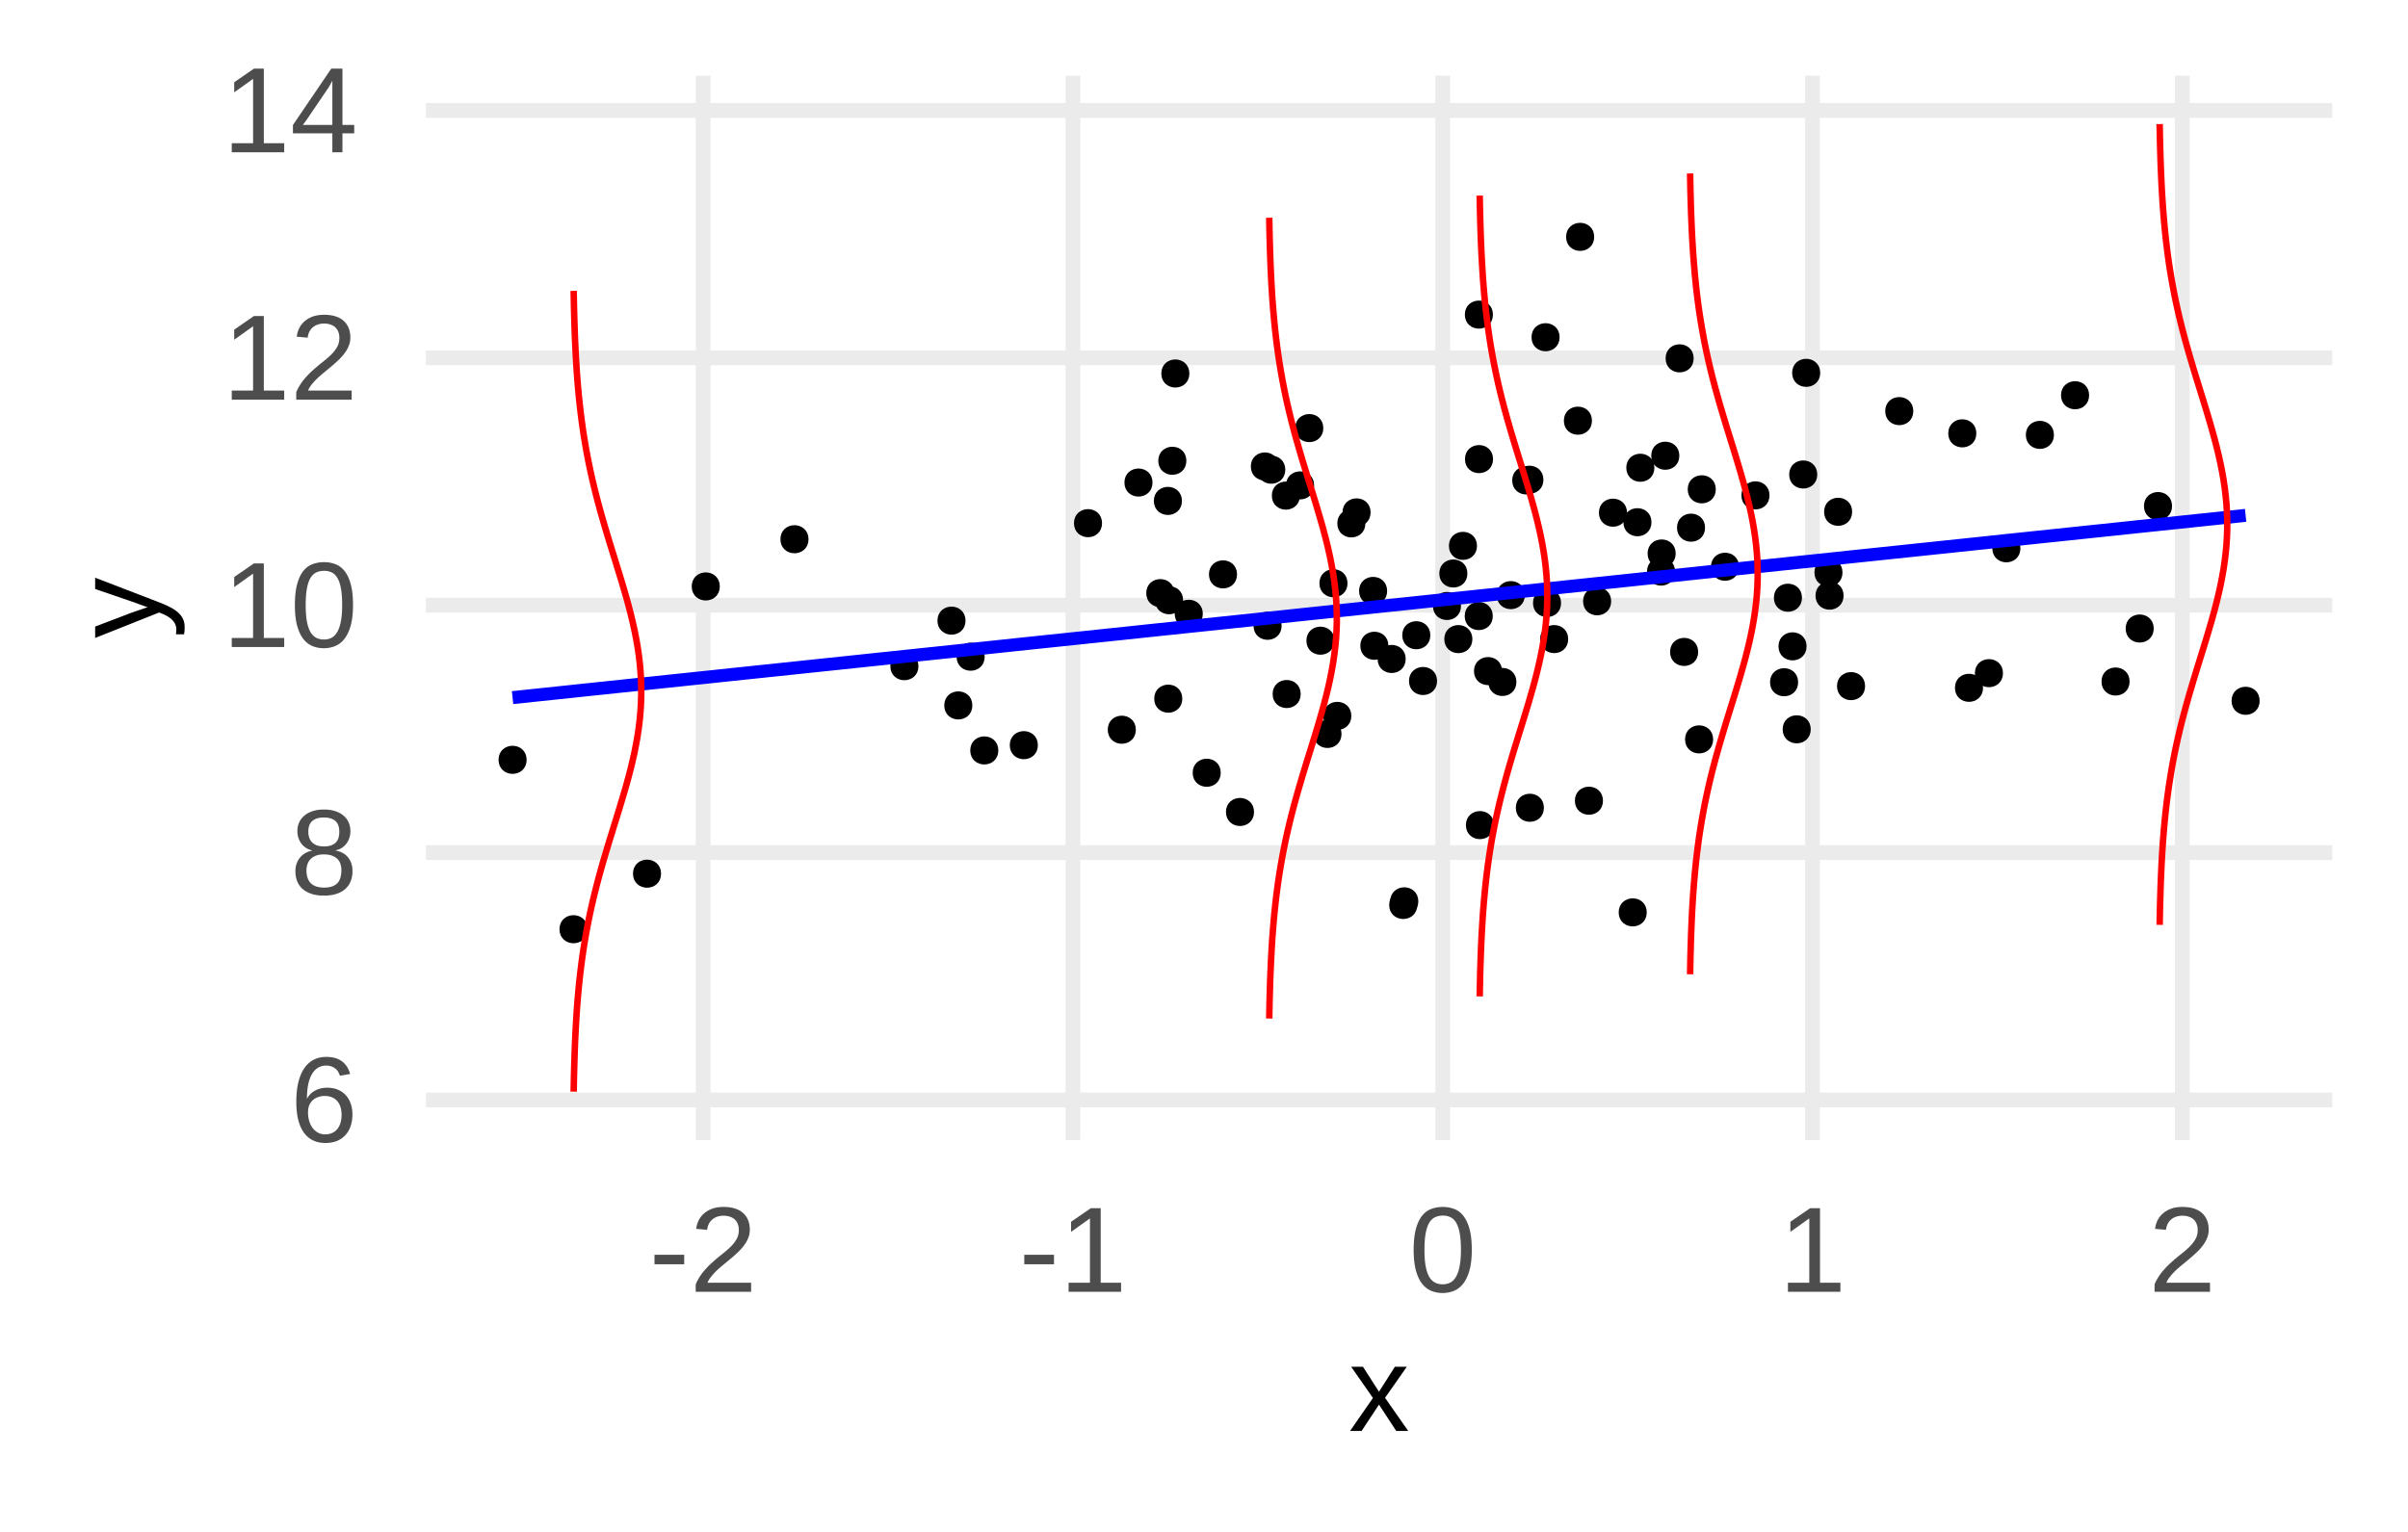 <?xml version="1.0" encoding="UTF-8"?>
<svg xmlns="http://www.w3.org/2000/svg" xmlns:xlink="http://www.w3.org/1999/xlink" width="396pt" height="252pt" viewBox="0 0 396 252" version="1.1">
<defs>
<clipPath id="clip1">
  <path d="M 70.043 179 L 383.547 179 L 383.547 183 L 70.043 183 Z M 70.043 179 "/>
</clipPath>
<clipPath id="clip2">
  <path d="M 70.043 139 L 383.547 139 L 383.547 142 L 70.043 142 Z M 70.043 139 "/>
</clipPath>
<clipPath id="clip3">
  <path d="M 70.043 98 L 383.547 98 L 383.547 101 L 70.043 101 Z M 70.043 98 "/>
</clipPath>
<clipPath id="clip4">
  <path d="M 70.043 57 L 383.547 57 L 383.547 61 L 70.043 61 Z M 70.043 57 "/>
</clipPath>
<clipPath id="clip5">
  <path d="M 70.043 16 L 383.547 16 L 383.547 20 L 70.043 20 Z M 70.043 16 "/>
</clipPath>
<clipPath id="clip6">
  <path d="M 114 12.453 L 117 12.453 L 117 187.535 L 114 187.535 Z M 114 12.453 "/>
</clipPath>
<clipPath id="clip7">
  <path d="M 175 12.453 L 178 12.453 L 178 187.535 L 175 187.535 Z M 175 12.453 "/>
</clipPath>
<clipPath id="clip8">
  <path d="M 236 12.453 L 239 12.453 L 239 187.535 L 236 187.535 Z M 236 12.453 "/>
</clipPath>
<clipPath id="clip9">
  <path d="M 296 12.453 L 300 12.453 L 300 187.535 L 296 187.535 Z M 296 12.453 "/>
</clipPath>
<clipPath id="clip10">
  <path d="M 357 12.453 L 361 12.453 L 361 187.535 L 357 187.535 Z M 357 12.453 "/>
</clipPath>
</defs>
<g id="surface91">
<rect x="0" y="0" width="396" height="252" style="fill:rgb(100%,100%,100%);fill-opacity:1;stroke:none;"/>
<g clip-path="url(#clip1)" clip-rule="nonzero">
<path style="fill:none;stroke-width:2.425;stroke-linecap:butt;stroke-linejoin:round;stroke:rgb(92.157%,92.157%,92.157%);stroke-opacity:1;stroke-miterlimit:10;" d="M 70.043 180.945 L 383.547 180.945 "/>
</g>
<g clip-path="url(#clip2)" clip-rule="nonzero">
<path style="fill:none;stroke-width:2.425;stroke-linecap:butt;stroke-linejoin:round;stroke:rgb(92.157%,92.157%,92.157%);stroke-opacity:1;stroke-miterlimit:10;" d="M 70.043 140.25 L 383.547 140.25 "/>
</g>
<g clip-path="url(#clip3)" clip-rule="nonzero">
<path style="fill:none;stroke-width:2.425;stroke-linecap:butt;stroke-linejoin:round;stroke:rgb(92.157%,92.157%,92.157%);stroke-opacity:1;stroke-miterlimit:10;" d="M 70.043 99.559 L 383.547 99.559 "/>
</g>
<g clip-path="url(#clip4)" clip-rule="nonzero">
<path style="fill:none;stroke-width:2.425;stroke-linecap:butt;stroke-linejoin:round;stroke:rgb(92.157%,92.157%,92.157%);stroke-opacity:1;stroke-miterlimit:10;" d="M 70.043 58.867 L 383.547 58.867 "/>
</g>
<g clip-path="url(#clip5)" clip-rule="nonzero">
<path style="fill:none;stroke-width:2.425;stroke-linecap:butt;stroke-linejoin:round;stroke:rgb(92.157%,92.157%,92.157%);stroke-opacity:1;stroke-miterlimit:10;" d="M 70.043 18.172 L 383.547 18.172 "/>
</g>
<g clip-path="url(#clip6)" clip-rule="nonzero">
<path style="fill:none;stroke-width:2.425;stroke-linecap:butt;stroke-linejoin:round;stroke:rgb(92.157%,92.157%,92.157%);stroke-opacity:1;stroke-miterlimit:10;" d="M 115.637 187.535 L 115.637 12.453 "/>
</g>
<g clip-path="url(#clip7)" clip-rule="nonzero">
<path style="fill:none;stroke-width:2.425;stroke-linecap:butt;stroke-linejoin:round;stroke:rgb(92.157%,92.157%,92.157%);stroke-opacity:1;stroke-miterlimit:10;" d="M 176.449 187.535 L 176.449 12.453 "/>
</g>
<g clip-path="url(#clip8)" clip-rule="nonzero">
<path style="fill:none;stroke-width:2.425;stroke-linecap:butt;stroke-linejoin:round;stroke:rgb(92.157%,92.157%,92.157%);stroke-opacity:1;stroke-miterlimit:10;" d="M 237.258 187.535 L 237.258 12.453 "/>
</g>
<g clip-path="url(#clip9)" clip-rule="nonzero">
<path style="fill:none;stroke-width:2.425;stroke-linecap:butt;stroke-linejoin:round;stroke:rgb(92.157%,92.157%,92.157%);stroke-opacity:1;stroke-miterlimit:10;" d="M 298.07 187.535 L 298.07 12.453 "/>
</g>
<g clip-path="url(#clip10)" clip-rule="nonzero">
<path style="fill:none;stroke-width:2.425;stroke-linecap:butt;stroke-linejoin:round;stroke:rgb(92.157%,92.157%,92.157%);stroke-opacity:1;stroke-miterlimit:10;" d="M 358.879 187.535 L 358.879 12.453 "/>
</g>
<path style="fill-rule:nonzero;fill:rgb(0%,0%,0%);fill-opacity:1;stroke-width:0.709;stroke-linecap:round;stroke-linejoin:round;stroke:rgb(0%,0%,0%);stroke-opacity:1;stroke-miterlimit:10;" d="M 302.828 97.98 C 302.828 100.59 298.918 100.59 298.918 97.98 C 298.918 95.375 302.828 95.375 302.828 97.98 "/>
<path style="fill-rule:nonzero;fill:rgb(0%,0%,0%);fill-opacity:1;stroke-width:0.709;stroke-linecap:round;stroke-linejoin:round;stroke:rgb(0%,0%,0%);stroke-opacity:1;stroke-miterlimit:10;" d="M 257.539 105.133 C 257.539 107.738 253.629 107.738 253.629 105.133 C 253.629 102.523 257.539 102.523 257.539 105.133 "/>
<path style="fill-rule:nonzero;fill:rgb(0%,0%,0%);fill-opacity:1;stroke-width:0.709;stroke-linecap:round;stroke-linejoin:round;stroke:rgb(0%,0%,0%);stroke-opacity:1;stroke-miterlimit:10;" d="M 194.02 82.402 C 194.02 85.008 190.109 85.008 190.109 82.402 C 190.109 79.793 194.02 79.793 194.02 82.402 "/>
<path style="fill-rule:nonzero;fill:rgb(0%,0%,0%);fill-opacity:1;stroke-width:0.709;stroke-linecap:round;stroke-linejoin:round;stroke:rgb(0%,0%,0%);stroke-opacity:1;stroke-miterlimit:10;" d="M 285.637 93.23 C 285.637 95.836 281.727 95.836 281.727 93.23 C 281.727 90.625 285.637 90.625 285.637 93.23 "/>
<path style="fill-rule:nonzero;fill:rgb(0%,0%,0%);fill-opacity:1;stroke-width:0.709;stroke-linecap:round;stroke-linejoin:round;stroke:rgb(0%,0%,0%);stroke-opacity:1;stroke-miterlimit:10;" d="M 211.016 77.266 C 211.016 79.871 207.105 79.871 207.105 77.266 C 207.105 74.66 211.016 74.66 211.016 77.266 "/>
<path style="fill-rule:nonzero;fill:rgb(0%,0%,0%);fill-opacity:1;stroke-width:0.709;stroke-linecap:round;stroke-linejoin:round;stroke:rgb(0%,0%,0%);stroke-opacity:1;stroke-miterlimit:10;" d="M 240.961 94.34 C 240.961 96.945 237.051 96.945 237.051 94.34 C 237.051 91.734 240.961 91.734 240.961 94.34 "/>
<path style="fill-rule:nonzero;fill:rgb(0%,0%,0%);fill-opacity:1;stroke-width:0.709;stroke-linecap:round;stroke-linejoin:round;stroke:rgb(0%,0%,0%);stroke-opacity:1;stroke-miterlimit:10;" d="M 150.684 109.59 C 150.684 112.195 146.773 112.195 146.773 109.59 C 146.773 106.98 150.684 106.98 150.684 109.59 "/>
<path style="fill-rule:nonzero;fill:rgb(0%,0%,0%);fill-opacity:1;stroke-width:0.709;stroke-linecap:round;stroke-linejoin:round;stroke:rgb(0%,0%,0%);stroke-opacity:1;stroke-miterlimit:10;" d="M 203.078 94.484 C 203.078 97.09 199.168 97.09 199.168 94.484 C 199.168 91.879 203.078 91.879 203.078 94.484 "/>
<path style="fill-rule:nonzero;fill:rgb(0%,0%,0%);fill-opacity:1;stroke-width:0.709;stroke-linecap:round;stroke-linejoin:round;stroke:rgb(0%,0%,0%);stroke-opacity:1;stroke-miterlimit:10;" d="M 221.246 95.945 C 221.246 98.551 217.336 98.551 217.336 95.945 C 217.336 93.34 221.246 93.34 221.246 95.945 "/>
<path style="fill-rule:nonzero;fill:rgb(0%,0%,0%);fill-opacity:1;stroke-width:0.709;stroke-linecap:round;stroke-linejoin:round;stroke:rgb(0%,0%,0%);stroke-opacity:1;stroke-miterlimit:10;" d="M 263.258 131.719 C 263.258 134.324 259.348 134.324 259.348 131.719 C 259.348 129.113 263.258 129.113 263.258 131.719 "/>
<path style="fill-rule:nonzero;fill:rgb(0%,0%,0%);fill-opacity:1;stroke-width:0.709;stroke-linecap:round;stroke-linejoin:round;stroke:rgb(0%,0%,0%);stroke-opacity:1;stroke-miterlimit:10;" d="M 205.875 133.57 C 205.875 136.176 201.965 136.176 201.965 133.57 C 201.965 130.965 205.875 130.965 205.875 133.57 "/>
<path style="fill-rule:nonzero;fill:rgb(0%,0%,0%);fill-opacity:1;stroke-width:0.709;stroke-linecap:round;stroke-linejoin:round;stroke:rgb(0%,0%,0%);stroke-opacity:1;stroke-miterlimit:10;" d="M 252.949 79.031 C 252.949 81.637 249.039 81.637 249.039 79.031 C 249.039 76.426 252.949 76.426 252.949 79.031 "/>
<path style="fill-rule:nonzero;fill:rgb(0%,0%,0%);fill-opacity:1;stroke-width:0.709;stroke-linecap:round;stroke-linejoin:round;stroke:rgb(0%,0%,0%);stroke-opacity:1;stroke-miterlimit:10;" d="M 349.863 112.109 C 349.863 114.715 345.953 114.715 345.953 112.109 C 345.953 109.504 349.863 109.504 349.863 112.109 "/>
<path style="fill-rule:nonzero;fill:rgb(0%,0%,0%);fill-opacity:1;stroke-width:0.709;stroke-linecap:round;stroke-linejoin:round;stroke:rgb(0%,0%,0%);stroke-opacity:1;stroke-miterlimit:10;" d="M 275.816 74.965 C 275.816 77.574 271.906 77.574 271.906 74.965 C 271.906 72.359 275.816 72.359 275.816 74.965 "/>
<path style="fill-rule:nonzero;fill:rgb(0%,0%,0%);fill-opacity:1;stroke-width:0.709;stroke-linecap:round;stroke-linejoin:round;stroke:rgb(0%,0%,0%);stroke-opacity:1;stroke-miterlimit:10;" d="M 132.609 88.703 C 132.609 91.312 128.699 91.312 128.699 88.703 C 128.699 86.098 132.609 86.098 132.609 88.703 "/>
<path style="fill-rule:nonzero;fill:rgb(0%,0%,0%);fill-opacity:1;stroke-width:0.709;stroke-linecap:round;stroke-linejoin:round;stroke:rgb(0%,0%,0%);stroke-opacity:1;stroke-miterlimit:10;" d="M 304.234 84.191 C 304.234 86.797 300.328 86.797 300.328 84.191 C 300.328 81.586 304.234 81.586 304.234 84.191 "/>
<path style="fill-rule:nonzero;fill:rgb(0%,0%,0%);fill-opacity:1;stroke-width:0.709;stroke-linecap:round;stroke-linejoin:round;stroke:rgb(0%,0%,0%);stroke-opacity:1;stroke-miterlimit:10;" d="M 256.125 55.473 C 256.125 58.082 252.215 58.082 252.215 55.473 C 252.215 52.867 256.125 52.867 256.125 55.473 "/>
<path style="fill-rule:nonzero;fill:rgb(0%,0%,0%);fill-opacity:1;stroke-width:0.709;stroke-linecap:round;stroke-linejoin:round;stroke:rgb(0%,0%,0%);stroke-opacity:1;stroke-miterlimit:10;" d="M 200.398 127.117 C 200.398 129.727 196.492 129.727 196.492 127.117 C 196.492 124.512 200.398 124.512 200.398 127.117 "/>
<path style="fill-rule:nonzero;fill:rgb(0%,0%,0%);fill-opacity:1;stroke-width:0.709;stroke-linecap:round;stroke-linejoin:round;stroke:rgb(0%,0%,0%);stroke-opacity:1;stroke-miterlimit:10;" d="M 170.324 122.578 C 170.324 125.188 166.414 125.188 166.414 122.578 C 166.414 119.973 170.324 119.973 170.324 122.578 "/>
<path style="fill-rule:nonzero;fill:rgb(0%,0%,0%);fill-opacity:1;stroke-width:0.709;stroke-linecap:round;stroke-linejoin:round;stroke:rgb(0%,0%,0%);stroke-opacity:1;stroke-miterlimit:10;" d="M 232.891 148.27 C 232.891 150.879 228.98 150.879 228.98 148.27 C 228.98 145.664 232.891 145.664 232.891 148.27 "/>
<path style="fill-rule:nonzero;fill:rgb(0%,0%,0%);fill-opacity:1;stroke-width:0.709;stroke-linecap:round;stroke-linejoin:round;stroke:rgb(0%,0%,0%);stroke-opacity:1;stroke-miterlimit:10;" d="M 253.543 132.875 C 253.543 135.484 249.633 135.484 249.633 132.875 C 249.633 130.27 253.543 130.27 253.543 132.875 "/>
<path style="fill-rule:nonzero;fill:rgb(0%,0%,0%);fill-opacity:1;stroke-width:0.709;stroke-linecap:round;stroke-linejoin:round;stroke:rgb(0%,0%,0%);stroke-opacity:1;stroke-miterlimit:10;" d="M 290.645 81.488 C 290.645 84.094 286.734 84.094 286.734 81.488 C 286.734 78.883 290.645 78.883 290.645 81.488 "/>
<path style="fill-rule:nonzero;fill:rgb(0%,0%,0%);fill-opacity:1;stroke-width:0.709;stroke-linecap:round;stroke-linejoin:round;stroke:rgb(0%,0%,0%);stroke-opacity:1;stroke-miterlimit:10;" d="M 163.824 123.445 C 163.824 126.051 159.914 126.051 159.914 123.445 C 159.914 120.84 163.824 120.84 163.824 123.445 "/>
<path style="fill-rule:nonzero;fill:rgb(0%,0%,0%);fill-opacity:1;stroke-width:0.709;stroke-linecap:round;stroke-linejoin:round;stroke:rgb(0%,0%,0%);stroke-opacity:1;stroke-miterlimit:10;" d="M 325.758 113.145 C 325.758 115.75 321.848 115.75 321.848 113.145 C 321.848 110.539 325.758 110.539 325.758 113.145 "/>
<path style="fill-rule:nonzero;fill:rgb(0%,0%,0%);fill-opacity:1;stroke-width:0.709;stroke-linecap:round;stroke-linejoin:round;stroke:rgb(0%,0%,0%);stroke-opacity:1;stroke-miterlimit:10;" d="M 267.211 84.336 C 267.211 86.941 263.301 86.941 263.301 84.336 C 263.301 81.73 267.211 81.73 267.211 84.336 "/>
<path style="fill-rule:nonzero;fill:rgb(0%,0%,0%);fill-opacity:1;stroke-width:0.709;stroke-linecap:round;stroke-linejoin:round;stroke:rgb(0%,0%,0%);stroke-opacity:1;stroke-miterlimit:10;" d="M 280.047 86.805 C 280.047 89.41 276.141 89.41 276.141 86.805 C 276.141 84.195 280.047 84.195 280.047 86.805 "/>
<path style="fill-rule:nonzero;fill:rgb(0%,0%,0%);fill-opacity:1;stroke-width:0.709;stroke-linecap:round;stroke-linejoin:round;stroke:rgb(0%,0%,0%);stroke-opacity:1;stroke-miterlimit:10;" d="M 213.547 114.168 C 213.547 116.773 209.641 116.773 209.641 114.168 C 209.641 111.562 213.547 111.562 213.547 114.168 "/>
<path style="fill-rule:nonzero;fill:rgb(0%,0%,0%);fill-opacity:1;stroke-width:0.709;stroke-linecap:round;stroke-linejoin:round;stroke:rgb(0%,0%,0%);stroke-opacity:1;stroke-miterlimit:10;" d="M 245.137 101.344 C 245.137 103.949 241.227 103.949 241.227 101.344 C 241.227 98.734 245.137 98.734 245.137 101.344 "/>
<path style="fill-rule:nonzero;fill:rgb(0%,0%,0%);fill-opacity:1;stroke-width:0.709;stroke-linecap:round;stroke-linejoin:round;stroke:rgb(0%,0%,0%);stroke-opacity:1;stroke-miterlimit:10;" d="M 314.293 67.629 C 314.293 70.234 310.383 70.234 310.383 67.629 C 310.383 65.023 314.293 65.023 314.293 67.629 "/>
<path style="fill-rule:nonzero;fill:rgb(0%,0%,0%);fill-opacity:1;stroke-width:0.709;stroke-linecap:round;stroke-linejoin:round;stroke:rgb(0%,0%,0%);stroke-opacity:1;stroke-miterlimit:10;" d="M 296.742 106.324 C 296.742 108.93 292.832 108.93 292.832 106.324 C 292.832 103.719 296.742 103.719 296.742 106.324 "/>
<path style="fill-rule:nonzero;fill:rgb(0%,0%,0%);fill-opacity:1;stroke-width:0.709;stroke-linecap:round;stroke-linejoin:round;stroke:rgb(0%,0%,0%);stroke-opacity:1;stroke-miterlimit:10;" d="M 118.02 96.469 C 118.02 99.078 114.109 99.078 114.109 96.469 C 114.109 93.863 118.02 93.863 118.02 96.469 "/>
<path style="fill-rule:nonzero;fill:rgb(0%,0%,0%);fill-opacity:1;stroke-width:0.709;stroke-linecap:round;stroke-linejoin:round;stroke:rgb(0%,0%,0%);stroke-opacity:1;stroke-miterlimit:10;" d="M 371.25 115.281 C 371.25 117.887 367.34 117.887 367.34 115.281 C 367.34 112.676 371.25 112.676 371.25 115.281 "/>
<path style="fill-rule:nonzero;fill:rgb(0%,0%,0%);fill-opacity:1;stroke-width:0.709;stroke-linecap:round;stroke-linejoin:round;stroke:rgb(0%,0%,0%);stroke-opacity:1;stroke-miterlimit:10;" d="M 270.457 150.086 C 270.457 152.691 266.551 152.691 266.551 150.086 C 266.551 147.48 270.457 147.48 270.457 150.086 "/>
<path style="fill-rule:nonzero;fill:rgb(0%,0%,0%);fill-opacity:1;stroke-width:0.709;stroke-linecap:round;stroke-linejoin:round;stroke:rgb(0%,0%,0%);stroke-opacity:1;stroke-miterlimit:10;" d="M 86.25 124.988 C 86.25 127.598 82.34 127.598 82.34 124.988 C 82.34 122.383 86.25 122.383 86.25 124.988 "/>
<path style="fill-rule:nonzero;fill:rgb(0%,0%,0%);fill-opacity:1;stroke-width:0.709;stroke-linecap:round;stroke-linejoin:round;stroke:rgb(0%,0%,0%);stroke-opacity:1;stroke-miterlimit:10;" d="M 161.578 108.027 C 161.578 110.633 157.668 110.633 157.668 108.027 C 157.668 105.418 161.578 105.418 161.578 108.027 "/>
<path style="fill-rule:nonzero;fill:rgb(0%,0%,0%);fill-opacity:1;stroke-width:0.709;stroke-linecap:round;stroke-linejoin:round;stroke:rgb(0%,0%,0%);stroke-opacity:1;stroke-miterlimit:10;" d="M 197.449 100.969 C 197.449 103.574 193.539 103.574 193.539 100.969 C 193.539 98.359 197.449 98.359 197.449 100.969 "/>
<path style="fill-rule:nonzero;fill:rgb(0%,0%,0%);fill-opacity:1;stroke-width:0.709;stroke-linecap:round;stroke-linejoin:round;stroke:rgb(0%,0%,0%);stroke-opacity:1;stroke-miterlimit:10;" d="M 108.359 143.719 C 108.359 146.328 104.449 146.328 104.449 143.719 C 104.449 141.113 108.359 141.113 108.359 143.719 "/>
<path style="fill-rule:nonzero;fill:rgb(0%,0%,0%);fill-opacity:1;stroke-width:0.709;stroke-linecap:round;stroke-linejoin:round;stroke:rgb(0%,0%,0%);stroke-opacity:1;stroke-miterlimit:10;" d="M 264.605 98.91 C 264.605 101.516 260.695 101.516 260.695 98.91 C 260.695 96.305 264.605 96.305 264.605 98.91 "/>
<path style="fill-rule:nonzero;fill:rgb(0%,0%,0%);fill-opacity:1;stroke-width:0.709;stroke-linecap:round;stroke-linejoin:round;stroke:rgb(0%,0%,0%);stroke-opacity:1;stroke-miterlimit:10;" d="M 224.188 86.094 C 224.188 88.703 220.277 88.703 220.277 86.094 C 220.277 83.488 224.188 83.488 224.188 86.094 "/>
<path style="fill-rule:nonzero;fill:rgb(0%,0%,0%);fill-opacity:1;stroke-width:0.709;stroke-linecap:round;stroke-linejoin:round;stroke:rgb(0%,0%,0%);stroke-opacity:1;stroke-miterlimit:10;" d="M 249.02 112.18 C 249.02 114.789 245.113 114.789 245.113 112.18 C 245.113 109.574 249.02 109.574 249.02 112.18 "/>
<path style="fill-rule:nonzero;fill:rgb(0%,0%,0%);fill-opacity:1;stroke-width:0.709;stroke-linecap:round;stroke-linejoin:round;stroke:rgb(0%,0%,0%);stroke-opacity:1;stroke-miterlimit:10;" d="M 295.352 112.227 C 295.352 114.832 291.441 114.832 291.441 112.227 C 291.441 109.621 295.352 109.621 295.352 112.227 "/>
<path style="fill-rule:nonzero;fill:rgb(0%,0%,0%);fill-opacity:1;stroke-width:0.709;stroke-linecap:round;stroke-linejoin:round;stroke:rgb(0%,0%,0%);stroke-opacity:1;stroke-miterlimit:10;" d="M 278.172 58.949 C 278.172 61.555 274.266 61.555 274.266 58.949 C 274.266 56.34 278.172 56.34 278.172 58.949 "/>
<path style="fill-rule:nonzero;fill:rgb(0%,0%,0%);fill-opacity:1;stroke-width:0.709;stroke-linecap:round;stroke-linejoin:round;stroke:rgb(0%,0%,0%);stroke-opacity:1;stroke-miterlimit:10;" d="M 253.465 78.918 C 253.465 81.523 249.555 81.523 249.555 78.918 C 249.555 76.309 253.465 76.309 253.465 78.918 "/>
<path style="fill-rule:nonzero;fill:rgb(0%,0%,0%);fill-opacity:1;stroke-width:0.709;stroke-linecap:round;stroke-linejoin:round;stroke:rgb(0%,0%,0%);stroke-opacity:1;stroke-miterlimit:10;" d="M 275.215 91.047 C 275.215 93.652 271.305 93.652 271.305 91.047 C 271.305 88.441 275.215 88.441 275.215 91.047 "/>
<path style="fill-rule:nonzero;fill:rgb(0%,0%,0%);fill-opacity:1;stroke-width:0.709;stroke-linecap:round;stroke-linejoin:round;stroke:rgb(0%,0%,0%);stroke-opacity:1;stroke-miterlimit:10;" d="M 180.879 86.062 C 180.879 88.668 176.969 88.668 176.969 86.062 C 176.969 83.453 180.879 83.453 180.879 86.062 "/>
<path style="fill-rule:nonzero;fill:rgb(0%,0%,0%);fill-opacity:1;stroke-width:0.709;stroke-linecap:round;stroke-linejoin:round;stroke:rgb(0%,0%,0%);stroke-opacity:1;stroke-miterlimit:10;" d="M 278.91 107.242 C 278.91 109.848 275 109.848 275 107.242 C 275 104.633 278.91 104.633 278.91 107.242 "/>
<path style="fill-rule:nonzero;fill:rgb(0%,0%,0%);fill-opacity:1;stroke-width:0.709;stroke-linecap:round;stroke-linejoin:round;stroke:rgb(0%,0%,0%);stroke-opacity:1;stroke-miterlimit:10;" d="M 194.211 98.738 C 194.211 101.344 190.301 101.344 190.301 98.738 C 190.301 96.133 194.211 96.133 194.211 98.738 "/>
<path style="fill-rule:nonzero;fill:rgb(0%,0%,0%);fill-opacity:1;stroke-width:0.709;stroke-linecap:round;stroke-linejoin:round;stroke:rgb(0%,0%,0%);stroke-opacity:1;stroke-miterlimit:10;" d="M 230.816 108.398 C 230.816 111.008 226.906 111.008 226.906 108.398 C 226.906 105.793 230.816 105.793 230.816 108.398 "/>
<path style="fill-rule:nonzero;fill:rgb(0%,0%,0%);fill-opacity:1;stroke-width:0.709;stroke-linecap:round;stroke-linejoin:round;stroke:rgb(0%,0%,0%);stroke-opacity:1;stroke-miterlimit:10;" d="M 194.746 75.797 C 194.746 78.402 190.836 78.402 190.836 75.797 C 190.836 73.191 194.746 73.191 194.746 75.797 "/>
<path style="fill-rule:nonzero;fill:rgb(0%,0%,0%);fill-opacity:1;stroke-width:0.709;stroke-linecap:round;stroke-linejoin:round;stroke:rgb(0%,0%,0%);stroke-opacity:1;stroke-miterlimit:10;" d="M 271.711 76.945 C 271.711 79.551 267.801 79.551 267.801 76.945 C 267.801 74.34 271.711 74.34 271.711 76.945 "/>
<path style="fill-rule:nonzero;fill:rgb(0%,0%,0%);fill-opacity:1;stroke-width:0.709;stroke-linecap:round;stroke-linejoin:round;stroke:rgb(0%,0%,0%);stroke-opacity:1;stroke-miterlimit:10;" d="M 302.648 94.176 C 302.648 96.785 298.738 96.785 298.738 94.176 C 298.738 91.57 302.648 91.57 302.648 94.176 "/>
<path style="fill-rule:nonzero;fill:rgb(0%,0%,0%);fill-opacity:1;stroke-width:0.709;stroke-linecap:round;stroke-linejoin:round;stroke:rgb(0%,0%,0%);stroke-opacity:1;stroke-miterlimit:10;" d="M 189.18 79.379 C 189.18 81.984 185.27 81.984 185.27 79.379 C 185.27 76.773 189.18 76.773 189.18 79.379 "/>
<path style="fill-rule:nonzero;fill:rgb(0%,0%,0%);fill-opacity:1;stroke-width:0.709;stroke-linecap:round;stroke-linejoin:round;stroke:rgb(0%,0%,0%);stroke-opacity:1;stroke-miterlimit:10;" d="M 234.867 104.496 C 234.867 107.102 230.957 107.102 230.957 104.496 C 230.957 101.891 234.867 101.891 234.867 104.496 "/>
<path style="fill-rule:nonzero;fill:rgb(0%,0%,0%);fill-opacity:1;stroke-width:0.709;stroke-linecap:round;stroke-linejoin:round;stroke:rgb(0%,0%,0%);stroke-opacity:1;stroke-miterlimit:10;" d="M 329.039 110.734 C 329.039 113.34 325.129 113.34 325.129 110.734 C 325.129 108.129 329.039 108.129 329.039 110.734 "/>
<path style="fill-rule:nonzero;fill:rgb(0%,0%,0%);fill-opacity:1;stroke-width:0.709;stroke-linecap:round;stroke-linejoin:round;stroke:rgb(0%,0%,0%);stroke-opacity:1;stroke-miterlimit:10;" d="M 297.426 119.973 C 297.426 122.578 293.516 122.578 293.516 119.973 C 293.516 117.367 297.426 117.367 297.426 119.973 "/>
<path style="fill-rule:nonzero;fill:rgb(0%,0%,0%);fill-opacity:1;stroke-width:0.709;stroke-linecap:round;stroke-linejoin:round;stroke:rgb(0%,0%,0%);stroke-opacity:1;stroke-miterlimit:10;" d="M 242.539 89.797 C 242.539 92.402 238.629 92.402 238.629 89.797 C 238.629 87.191 242.539 87.191 242.539 89.797 "/>
<path style="fill-rule:nonzero;fill:rgb(0%,0%,0%);fill-opacity:1;stroke-width:0.709;stroke-linecap:round;stroke-linejoin:round;stroke:rgb(0%,0%,0%);stroke-opacity:1;stroke-miterlimit:10;" d="M 192.77 97.57 C 192.77 100.176 188.859 100.176 188.859 97.57 C 188.859 94.965 192.77 94.965 192.77 97.57 "/>
<path style="fill-rule:nonzero;fill:rgb(0%,0%,0%);fill-opacity:1;stroke-width:0.709;stroke-linecap:round;stroke-linejoin:round;stroke:rgb(0%,0%,0%);stroke-opacity:1;stroke-miterlimit:10;" d="M 225.043 84.289 C 225.043 86.898 221.133 86.898 221.133 84.289 C 221.133 81.684 225.043 81.684 225.043 84.289 "/>
<path style="fill-rule:nonzero;fill:rgb(0%,0%,0%);fill-opacity:1;stroke-width:0.709;stroke-linecap:round;stroke-linejoin:round;stroke:rgb(0%,0%,0%);stroke-opacity:1;stroke-miterlimit:10;" d="M 245.332 135.73 C 245.332 138.336 241.426 138.336 241.426 135.73 C 241.426 133.125 245.332 133.125 245.332 135.73 "/>
<path style="fill-rule:nonzero;fill:rgb(0%,0%,0%);fill-opacity:1;stroke-width:0.709;stroke-linecap:round;stroke-linejoin:round;stroke:rgb(0%,0%,0%);stroke-opacity:1;stroke-miterlimit:10;" d="M 356.844 83.246 C 356.844 85.852 352.934 85.852 352.934 83.246 C 352.934 80.641 356.844 80.641 356.844 83.246 "/>
<path style="fill-rule:nonzero;fill:rgb(0%,0%,0%);fill-opacity:1;stroke-width:0.709;stroke-linecap:round;stroke-linejoin:round;stroke:rgb(0%,0%,0%);stroke-opacity:1;stroke-miterlimit:10;" d="M 159.551 116.043 C 159.551 118.648 155.641 118.648 155.641 116.043 C 155.641 113.434 159.551 113.434 159.551 116.043 "/>
<path style="fill-rule:nonzero;fill:rgb(0%,0%,0%);fill-opacity:1;stroke-width:0.709;stroke-linecap:round;stroke-linejoin:round;stroke:rgb(0%,0%,0%);stroke-opacity:1;stroke-miterlimit:10;" d="M 186.438 120.039 C 186.438 122.645 182.527 122.645 182.527 120.039 C 182.527 117.434 186.438 117.434 186.438 120.039 "/>
<path style="fill-rule:nonzero;fill:rgb(0%,0%,0%);fill-opacity:1;stroke-width:0.709;stroke-linecap:round;stroke-linejoin:round;stroke:rgb(0%,0%,0%);stroke-opacity:1;stroke-miterlimit:10;" d="M 245.18 75.523 C 245.18 78.129 241.27 78.129 241.27 75.523 C 241.27 72.918 245.18 72.918 245.18 75.523 "/>
<path style="fill-rule:nonzero;fill:rgb(0%,0%,0%);fill-opacity:1;stroke-width:0.709;stroke-linecap:round;stroke-linejoin:round;stroke:rgb(0%,0%,0%);stroke-opacity:1;stroke-miterlimit:10;" d="M 271.234 85.906 C 271.234 88.512 267.324 88.512 267.324 85.906 C 267.324 83.297 271.234 83.297 271.234 85.906 "/>
<path style="fill-rule:nonzero;fill:rgb(0%,0%,0%);fill-opacity:1;stroke-width:0.709;stroke-linecap:round;stroke-linejoin:round;stroke:rgb(0%,0%,0%);stroke-opacity:1;stroke-miterlimit:10;" d="M 343.203 65.016 C 343.203 67.625 339.293 67.625 339.293 65.016 C 339.293 62.41 343.203 62.41 343.203 65.016 "/>
<path style="fill-rule:nonzero;fill:rgb(0%,0%,0%);fill-opacity:1;stroke-width:0.709;stroke-linecap:round;stroke-linejoin:round;stroke:rgb(0%,0%,0%);stroke-opacity:1;stroke-miterlimit:10;" d="M 217.266 70.422 C 217.266 73.027 213.355 73.027 213.355 70.422 C 213.355 67.812 217.266 67.812 217.266 70.422 "/>
<path style="fill-rule:nonzero;fill:rgb(0%,0%,0%);fill-opacity:1;stroke-width:0.709;stroke-linecap:round;stroke-linejoin:round;stroke:rgb(0%,0%,0%);stroke-opacity:1;stroke-miterlimit:10;" d="M 235.977 112.023 C 235.977 114.629 232.066 114.629 232.066 112.023 C 232.066 109.418 235.977 109.418 235.977 112.023 "/>
<path style="fill-rule:nonzero;fill:rgb(0%,0%,0%);fill-opacity:1;stroke-width:0.709;stroke-linecap:round;stroke-linejoin:round;stroke:rgb(0%,0%,0%);stroke-opacity:1;stroke-miterlimit:10;" d="M 261.445 69.203 C 261.445 71.809 257.535 71.809 257.535 69.203 C 257.535 66.594 261.445 66.594 261.445 69.203 "/>
<path style="fill-rule:nonzero;fill:rgb(0%,0%,0%);fill-opacity:1;stroke-width:0.709;stroke-linecap:round;stroke-linejoin:round;stroke:rgb(0%,0%,0%);stroke-opacity:1;stroke-miterlimit:10;" d="M 96.27 152.855 C 96.27 155.465 92.363 155.465 92.363 152.855 C 92.363 150.25 96.27 150.25 96.27 152.855 "/>
<path style="fill-rule:nonzero;fill:rgb(0%,0%,0%);fill-opacity:1;stroke-width:0.709;stroke-linecap:round;stroke-linejoin:round;stroke:rgb(0%,0%,0%);stroke-opacity:1;stroke-miterlimit:10;" d="M 337.418 71.539 C 337.418 74.145 333.508 74.145 333.508 71.539 C 333.508 68.934 337.418 68.934 337.418 71.539 "/>
<path style="fill-rule:nonzero;fill:rgb(0%,0%,0%);fill-opacity:1;stroke-width:0.709;stroke-linecap:round;stroke-linejoin:round;stroke:rgb(0%,0%,0%);stroke-opacity:1;stroke-miterlimit:10;" d="M 232.719 148.867 C 232.719 151.473 228.809 151.473 228.809 148.867 C 228.809 146.262 232.719 146.262 232.719 148.867 "/>
<path style="fill-rule:nonzero;fill:rgb(0%,0%,0%);fill-opacity:1;stroke-width:0.709;stroke-linecap:round;stroke-linejoin:round;stroke:rgb(0%,0%,0%);stroke-opacity:1;stroke-miterlimit:10;" d="M 227.973 106.23 C 227.973 108.836 224.062 108.836 224.062 106.23 C 224.062 103.621 227.973 103.621 227.973 106.23 "/>
<path style="fill-rule:nonzero;fill:rgb(0%,0%,0%);fill-opacity:1;stroke-width:0.709;stroke-linecap:round;stroke-linejoin:round;stroke:rgb(0%,0%,0%);stroke-opacity:1;stroke-miterlimit:10;" d="M 209.965 76.738 C 209.965 79.344 206.055 79.344 206.055 76.738 C 206.055 74.129 209.965 74.129 209.965 76.738 "/>
<path style="fill-rule:nonzero;fill:rgb(0%,0%,0%);fill-opacity:1;stroke-width:0.709;stroke-linecap:round;stroke-linejoin:round;stroke:rgb(0%,0%,0%);stroke-opacity:1;stroke-miterlimit:10;" d="M 194.078 114.93 C 194.078 117.539 190.168 117.539 190.168 114.93 C 190.168 112.324 194.078 112.324 194.078 114.93 "/>
<path style="fill-rule:nonzero;fill:rgb(0%,0%,0%);fill-opacity:1;stroke-width:0.709;stroke-linecap:round;stroke-linejoin:round;stroke:rgb(0%,0%,0%);stroke-opacity:1;stroke-miterlimit:10;" d="M 295.984 98.324 C 295.984 100.93 292.074 100.93 292.074 98.324 C 292.074 95.719 295.984 95.719 295.984 98.324 "/>
<path style="fill-rule:nonzero;fill:rgb(0%,0%,0%);fill-opacity:1;stroke-width:0.709;stroke-linecap:round;stroke-linejoin:round;stroke:rgb(0%,0%,0%);stroke-opacity:1;stroke-miterlimit:10;" d="M 306.363 112.867 C 306.363 115.473 302.453 115.473 302.453 112.867 C 302.453 110.262 306.363 110.262 306.363 112.867 "/>
<path style="fill-rule:nonzero;fill:rgb(0%,0%,0%);fill-opacity:1;stroke-width:0.709;stroke-linecap:round;stroke-linejoin:round;stroke:rgb(0%,0%,0%);stroke-opacity:1;stroke-miterlimit:10;" d="M 210.41 102.941 C 210.41 105.547 206.5 105.547 206.5 102.941 C 206.5 100.336 210.41 100.336 210.41 102.941 "/>
<path style="fill-rule:nonzero;fill:rgb(0%,0%,0%);fill-opacity:1;stroke-width:0.709;stroke-linecap:round;stroke-linejoin:round;stroke:rgb(0%,0%,0%);stroke-opacity:1;stroke-miterlimit:10;" d="M 353.828 103.391 C 353.828 105.996 349.922 105.996 349.922 103.391 C 349.922 100.785 353.828 100.785 353.828 103.391 "/>
<path style="fill-rule:nonzero;fill:rgb(0%,0%,0%);fill-opacity:1;stroke-width:0.709;stroke-linecap:round;stroke-linejoin:round;stroke:rgb(0%,0%,0%);stroke-opacity:1;stroke-miterlimit:10;" d="M 281.375 121.629 C 281.375 124.234 277.465 124.234 277.465 121.629 C 277.465 119.023 281.375 119.023 281.375 121.629 "/>
<path style="fill-rule:nonzero;fill:rgb(0%,0%,0%);fill-opacity:1;stroke-width:0.709;stroke-linecap:round;stroke-linejoin:round;stroke:rgb(0%,0%,0%);stroke-opacity:1;stroke-miterlimit:10;" d="M 298.496 78.055 C 298.496 80.66 294.59 80.66 294.59 78.055 C 294.59 75.445 298.496 75.445 298.496 78.055 "/>
<path style="fill-rule:nonzero;fill:rgb(0%,0%,0%);fill-opacity:1;stroke-width:0.709;stroke-linecap:round;stroke-linejoin:round;stroke:rgb(0%,0%,0%);stroke-opacity:1;stroke-miterlimit:10;" d="M 239.91 99.684 C 239.91 102.289 236.004 102.289 236.004 99.684 C 236.004 97.078 239.91 97.078 239.91 99.684 "/>
<path style="fill-rule:nonzero;fill:rgb(0%,0%,0%);fill-opacity:1;stroke-width:0.709;stroke-linecap:round;stroke-linejoin:round;stroke:rgb(0%,0%,0%);stroke-opacity:1;stroke-miterlimit:10;" d="M 246.664 110.395 C 246.664 113 242.754 113 242.754 110.395 C 242.754 107.789 246.664 107.789 246.664 110.395 "/>
<path style="fill-rule:nonzero;fill:rgb(0%,0%,0%);fill-opacity:1;stroke-width:0.709;stroke-linecap:round;stroke-linejoin:round;stroke:rgb(0%,0%,0%);stroke-opacity:1;stroke-miterlimit:10;" d="M 215.754 79.848 C 215.754 82.453 211.844 82.453 211.844 79.848 C 211.844 77.242 215.754 77.242 215.754 79.848 "/>
<path style="fill-rule:nonzero;fill:rgb(0%,0%,0%);fill-opacity:1;stroke-width:0.709;stroke-linecap:round;stroke-linejoin:round;stroke:rgb(0%,0%,0%);stroke-opacity:1;stroke-miterlimit:10;" d="M 219.105 105.395 C 219.105 108 215.195 108 215.195 105.395 C 215.195 102.789 219.105 102.789 219.105 105.395 "/>
<path style="fill-rule:nonzero;fill:rgb(0%,0%,0%);fill-opacity:1;stroke-width:0.709;stroke-linecap:round;stroke-linejoin:round;stroke:rgb(0%,0%,0%);stroke-opacity:1;stroke-miterlimit:10;" d="M 241.781 105.133 C 241.781 107.742 237.871 107.742 237.871 105.133 C 237.871 102.527 241.781 102.527 241.781 105.133 "/>
<path style="fill-rule:nonzero;fill:rgb(0%,0%,0%);fill-opacity:1;stroke-width:0.709;stroke-linecap:round;stroke-linejoin:round;stroke:rgb(0%,0%,0%);stroke-opacity:1;stroke-miterlimit:10;" d="M 245.16 51.754 C 245.16 54.359 241.25 54.359 241.25 51.754 C 241.25 49.148 245.16 49.148 245.16 51.754 "/>
<path style="fill-rule:nonzero;fill:rgb(0%,0%,0%);fill-opacity:1;stroke-width:0.709;stroke-linecap:round;stroke-linejoin:round;stroke:rgb(0%,0%,0%);stroke-opacity:1;stroke-miterlimit:10;" d="M 331.906 90.195 C 331.906 92.801 327.996 92.801 327.996 90.195 C 327.996 87.59 331.906 87.59 331.906 90.195 "/>
<path style="fill-rule:nonzero;fill:rgb(0%,0%,0%);fill-opacity:1;stroke-width:0.709;stroke-linecap:round;stroke-linejoin:round;stroke:rgb(0%,0%,0%);stroke-opacity:1;stroke-miterlimit:10;" d="M 298.984 61.332 C 298.984 63.938 295.074 63.938 295.074 61.332 C 295.074 58.727 298.984 58.727 298.984 61.332 "/>
<path style="fill-rule:nonzero;fill:rgb(0%,0%,0%);fill-opacity:1;stroke-width:0.709;stroke-linecap:round;stroke-linejoin:round;stroke:rgb(0%,0%,0%);stroke-opacity:1;stroke-miterlimit:10;" d="M 158.43 102.094 C 158.43 104.699 154.52 104.699 154.52 102.094 C 154.52 99.488 158.43 99.488 158.43 102.094 "/>
<path style="fill-rule:nonzero;fill:rgb(0%,0%,0%);fill-opacity:1;stroke-width:0.709;stroke-linecap:round;stroke-linejoin:round;stroke:rgb(0%,0%,0%);stroke-opacity:1;stroke-miterlimit:10;" d="M 195.242 61.438 C 195.242 64.047 191.336 64.047 191.336 61.438 C 191.336 58.832 195.242 58.832 195.242 61.438 "/>
<path style="fill-rule:nonzero;fill:rgb(0%,0%,0%);fill-opacity:1;stroke-width:0.709;stroke-linecap:round;stroke-linejoin:round;stroke:rgb(0%,0%,0%);stroke-opacity:1;stroke-miterlimit:10;" d="M 250.41 97.898 C 250.41 100.504 246.5 100.504 246.5 97.898 C 246.5 95.293 250.41 95.293 250.41 97.898 "/>
<path style="fill-rule:nonzero;fill:rgb(0%,0%,0%);fill-opacity:1;stroke-width:0.709;stroke-linecap:round;stroke-linejoin:round;stroke:rgb(0%,0%,0%);stroke-opacity:1;stroke-miterlimit:10;" d="M 220.262 120.734 C 220.262 123.34 216.352 123.34 216.352 120.734 C 216.352 118.129 220.262 118.129 220.262 120.734 "/>
<path style="fill-rule:nonzero;fill:rgb(0%,0%,0%);fill-opacity:1;stroke-width:0.709;stroke-linecap:round;stroke-linejoin:round;stroke:rgb(0%,0%,0%);stroke-opacity:1;stroke-miterlimit:10;" d="M 213.422 81.531 C 213.422 84.137 209.512 84.137 209.512 81.531 C 209.512 78.922 213.422 78.922 213.422 81.531 "/>
<path style="fill-rule:nonzero;fill:rgb(0%,0%,0%);fill-opacity:1;stroke-width:0.709;stroke-linecap:round;stroke-linejoin:round;stroke:rgb(0%,0%,0%);stroke-opacity:1;stroke-miterlimit:10;" d="M 275.117 94.027 C 275.117 96.633 271.207 96.633 271.207 94.027 C 271.207 91.422 275.117 91.422 275.117 94.027 "/>
<path style="fill-rule:nonzero;fill:rgb(0%,0%,0%);fill-opacity:1;stroke-width:0.709;stroke-linecap:round;stroke-linejoin:round;stroke:rgb(0%,0%,0%);stroke-opacity:1;stroke-miterlimit:10;" d="M 256.367 99.191 C 256.367 101.801 252.457 101.801 252.457 99.191 C 252.457 96.586 256.367 96.586 256.367 99.191 "/>
<path style="fill-rule:nonzero;fill:rgb(0%,0%,0%);fill-opacity:1;stroke-width:0.709;stroke-linecap:round;stroke-linejoin:round;stroke:rgb(0%,0%,0%);stroke-opacity:1;stroke-miterlimit:10;" d="M 261.812 38.965 C 261.812 41.57 257.902 41.57 257.902 38.965 C 257.902 36.355 261.812 36.355 261.812 38.965 "/>
<path style="fill-rule:nonzero;fill:rgb(0%,0%,0%);fill-opacity:1;stroke-width:0.709;stroke-linecap:round;stroke-linejoin:round;stroke:rgb(0%,0%,0%);stroke-opacity:1;stroke-miterlimit:10;" d="M 324.656 71.285 C 324.656 73.891 320.746 73.891 320.746 71.285 C 320.746 68.68 324.656 68.68 324.656 71.285 "/>
<path style="fill-rule:nonzero;fill:rgb(0%,0%,0%);fill-opacity:1;stroke-width:0.709;stroke-linecap:round;stroke-linejoin:round;stroke:rgb(0%,0%,0%);stroke-opacity:1;stroke-miterlimit:10;" d="M 221.875 117.762 C 221.875 120.367 217.965 120.367 217.965 117.762 C 217.965 115.156 221.875 115.156 221.875 117.762 "/>
<path style="fill-rule:nonzero;fill:rgb(0%,0%,0%);fill-opacity:1;stroke-width:0.709;stroke-linecap:round;stroke-linejoin:round;stroke:rgb(0%,0%,0%);stroke-opacity:1;stroke-miterlimit:10;" d="M 227.762 97.207 C 227.762 99.812 223.855 99.812 223.855 97.207 C 223.855 94.598 227.762 94.598 227.762 97.207 "/>
<path style="fill-rule:nonzero;fill:rgb(0%,0%,0%);fill-opacity:1;stroke-width:0.709;stroke-linecap:round;stroke-linejoin:round;stroke:rgb(0%,0%,0%);stroke-opacity:1;stroke-miterlimit:10;" d="M 281.812 80.492 C 281.812 83.098 277.902 83.098 277.902 80.492 C 277.902 77.883 281.812 77.883 281.812 80.492 "/>
<path style="fill:none;stroke-width:2.134;stroke-linecap:butt;stroke-linejoin:round;stroke:rgb(0%,0%,100%);stroke-opacity:1;stroke-miterlimit:10;" d="M 84.293 114.758 L 87.902 114.379 L 91.508 114 L 95.117 113.617 L 98.727 113.238 L 102.332 112.859 L 105.941 112.48 L 109.547 112.102 L 113.156 111.723 L 116.762 111.344 L 120.371 110.961 L 123.977 110.582 L 131.195 109.824 L 134.801 109.445 L 138.41 109.066 L 142.016 108.684 L 145.625 108.305 L 149.23 107.926 L 152.84 107.547 L 156.445 107.168 L 160.055 106.789 L 163.66 106.41 L 167.27 106.027 L 170.879 105.648 L 174.484 105.27 L 178.094 104.891 L 181.699 104.512 L 185.309 104.133 L 188.914 103.75 L 192.523 103.371 L 196.129 102.992 L 203.348 102.234 L 206.953 101.855 L 210.562 101.477 L 214.168 101.094 L 217.777 100.715 L 221.383 100.336 L 224.992 99.957 L 228.598 99.578 L 232.207 99.199 L 235.816 98.816 L 239.422 98.438 L 243.031 98.059 L 246.637 97.68 L 250.246 97.301 L 253.852 96.922 L 257.461 96.539 L 261.066 96.16 L 264.676 95.781 L 268.281 95.402 L 275.5 94.645 L 279.105 94.266 L 282.715 93.883 L 286.32 93.504 L 289.93 93.125 L 293.535 92.746 L 297.145 92.367 L 300.75 91.988 L 304.359 91.605 L 307.969 91.227 L 311.574 90.848 L 315.184 90.469 L 318.789 90.09 L 322.398 89.711 L 326.004 89.332 L 329.613 88.949 L 333.219 88.57 L 340.438 87.812 L 344.043 87.434 L 347.652 87.055 L 351.258 86.672 L 354.867 86.293 L 358.473 85.914 L 362.082 85.535 L 365.688 85.156 L 369.297 84.777 "/>
<path style="fill:none;stroke-width:1.067;stroke-linecap:butt;stroke-linejoin:round;stroke:rgb(100%,0%,0%);stroke-opacity:1;stroke-miterlimit:10;" d="M 94.34 179.578 L 94.367 178.25 L 94.395 176.918 L 94.43 175.586 L 94.469 174.258 L 94.512 172.926 L 94.562 171.594 L 94.625 170.266 L 94.691 168.934 L 94.77 167.602 L 94.855 166.273 L 94.953 164.941 L 95.066 163.613 L 95.188 162.281 L 95.328 160.949 L 95.48 159.621 L 95.648 158.289 L 95.832 156.957 L 96.031 155.629 L 96.254 154.297 L 96.488 152.965 L 96.746 151.637 L 97.02 150.305 L 97.312 148.977 L 97.621 147.645 L 97.949 146.312 L 98.293 144.984 L 98.652 143.652 L 99.027 142.32 L 99.41 140.992 L 99.809 139.66 L 100.211 138.328 L 100.621 137 L 101.035 135.668 L 101.445 134.34 L 101.855 133.008 L 102.258 131.676 L 102.652 130.348 L 103.035 129.016 L 103.398 127.684 L 103.742 126.355 L 104.059 125.023 L 104.355 123.691 L 104.617 122.363 L 104.852 121.031 L 105.047 119.703 L 105.207 118.371 L 105.328 117.039 L 105.41 115.711 L 105.453 114.379 L 105.453 113.047 L 105.41 111.719 L 105.328 110.387 L 105.207 109.055 L 105.047 107.727 L 104.852 106.395 L 104.617 105.066 L 104.355 103.734 L 104.059 102.402 L 103.742 101.074 L 103.398 99.742 L 103.035 98.41 L 102.652 97.082 L 102.258 95.75 L 101.855 94.422 L 101.035 91.758 L 100.621 90.43 L 100.211 89.098 L 99.809 87.766 L 99.41 86.438 L 99.027 85.105 L 98.652 83.773 L 98.293 82.445 L 97.949 81.113 L 97.621 79.785 L 97.312 78.453 L 97.02 77.121 L 96.746 75.793 L 96.488 74.461 L 96.254 73.129 L 96.031 71.801 L 95.832 70.469 L 95.648 69.137 L 95.48 67.809 L 95.328 66.477 L 95.188 65.148 L 95.066 63.816 L 94.953 62.484 L 94.855 61.156 L 94.77 59.824 L 94.691 58.492 L 94.625 57.164 L 94.562 55.832 L 94.512 54.5 L 94.469 53.172 L 94.43 51.84 L 94.395 50.512 L 94.34 47.848 "/>
<path style="fill:none;stroke-width:1.067;stroke-linecap:butt;stroke-linejoin:round;stroke:rgb(100%,0%,0%);stroke-opacity:1;stroke-miterlimit:10;" d="M 208.73 167.547 L 208.754 166.215 L 208.781 164.883 L 208.816 163.555 L 208.855 162.223 L 208.898 160.891 L 208.953 159.562 L 209.012 158.23 L 209.078 156.902 L 209.156 155.57 L 209.242 154.238 L 209.344 152.91 L 209.453 151.578 L 209.578 150.246 L 209.715 148.918 L 209.867 147.586 L 210.035 146.258 L 210.219 144.926 L 210.422 143.594 L 210.641 142.266 L 210.879 140.934 L 211.133 139.602 L 211.406 138.273 L 211.699 136.941 L 212.008 135.609 L 212.336 134.281 L 212.68 132.949 L 213.039 131.621 L 213.414 130.289 L 213.801 128.957 L 214.195 127.629 L 214.598 126.297 L 215.008 124.965 L 215.422 123.637 L 215.836 122.305 L 216.246 120.973 L 216.648 119.645 L 217.039 118.312 L 217.422 116.984 L 217.785 115.652 L 218.129 114.32 L 218.449 112.992 L 218.742 111.66 L 219.004 110.328 L 219.238 109 L 219.434 107.668 L 219.594 106.336 L 219.715 105.008 L 219.797 103.676 L 219.84 102.348 L 219.84 101.016 L 219.797 99.684 L 219.715 98.355 L 219.594 97.023 L 219.434 95.691 L 219.238 94.363 L 219.004 93.031 L 218.742 91.699 L 218.449 90.371 L 218.129 89.039 L 217.785 87.711 L 217.422 86.379 L 217.039 85.047 L 216.648 83.719 L 216.246 82.387 L 215.836 81.055 L 215.422 79.727 L 215.008 78.395 L 214.598 77.062 L 214.195 75.734 L 213.801 74.402 L 213.414 73.074 L 213.039 71.742 L 212.68 70.41 L 212.336 69.082 L 212.008 67.75 L 211.699 66.418 L 211.406 65.09 L 211.133 63.758 L 210.879 62.426 L 210.641 61.098 L 210.422 59.766 L 210.219 58.438 L 210.035 57.105 L 209.867 55.773 L 209.715 54.445 L 209.578 53.113 L 209.453 51.781 L 209.344 50.453 L 209.242 49.121 L 209.156 47.789 L 209.078 46.461 L 209.012 45.129 L 208.953 43.801 L 208.898 42.469 L 208.855 41.137 L 208.816 39.809 L 208.781 38.477 L 208.754 37.145 L 208.73 35.816 "/>
<path style="fill:none;stroke-width:1.067;stroke-linecap:butt;stroke-linejoin:round;stroke:rgb(100%,0%,0%);stroke-opacity:1;stroke-miterlimit:10;" d="M 243.34 163.906 L 243.363 162.574 L 243.395 161.242 L 243.426 159.914 L 243.465 158.582 L 243.512 157.25 L 243.562 155.922 L 243.621 154.59 L 243.691 153.258 L 243.77 151.93 L 243.855 150.598 L 243.953 149.27 L 244.066 147.938 L 244.188 146.605 L 244.324 145.277 L 244.477 143.945 L 244.645 142.613 L 244.832 141.285 L 245.031 139.953 L 245.25 138.621 L 245.488 137.293 L 245.746 135.961 L 246.02 134.633 L 246.309 133.301 L 246.621 131.969 L 246.949 130.641 L 247.293 129.309 L 247.652 127.977 L 248.023 126.648 L 248.41 125.316 L 248.805 123.988 L 249.211 122.656 L 249.621 121.324 L 250.035 119.996 L 250.855 117.332 L 251.258 116.004 L 251.652 114.672 L 252.031 113.34 L 252.395 112.012 L 252.738 110.68 L 253.059 109.352 L 253.352 108.02 L 253.617 106.688 L 253.848 105.359 L 254.047 104.027 L 254.207 102.695 L 254.328 101.367 L 254.41 100.035 L 254.453 98.703 L 254.453 97.375 L 254.41 96.043 L 254.328 94.715 L 254.207 93.383 L 254.047 92.051 L 253.848 90.723 L 253.617 89.391 L 253.352 88.059 L 253.059 86.73 L 252.738 85.398 L 252.395 84.066 L 252.031 82.738 L 251.652 81.406 L 251.258 80.078 L 250.855 78.746 L 250.445 77.414 L 250.035 76.086 L 249.621 74.754 L 249.211 73.422 L 248.805 72.094 L 248.41 70.762 L 248.023 69.43 L 247.652 68.102 L 247.293 66.77 L 246.949 65.441 L 246.621 64.109 L 246.309 62.777 L 246.02 61.449 L 245.746 60.117 L 245.488 58.785 L 245.25 57.457 L 245.031 56.125 L 244.832 54.793 L 244.645 53.465 L 244.477 52.133 L 244.324 50.805 L 244.188 49.473 L 244.066 48.141 L 243.953 46.812 L 243.855 45.48 L 243.77 44.148 L 243.691 42.82 L 243.621 41.488 L 243.562 40.156 L 243.512 38.828 L 243.465 37.496 L 243.426 36.168 L 243.363 33.504 L 243.34 32.176 "/>
<path style="fill:none;stroke-width:1.067;stroke-linecap:butt;stroke-linejoin:round;stroke:rgb(100%,0%,0%);stroke-opacity:1;stroke-miterlimit:10;" d="M 277.941 160.266 L 277.965 158.934 L 277.992 157.605 L 278.027 156.273 L 278.066 154.941 L 278.109 153.613 L 278.164 152.281 L 278.223 150.949 L 278.289 149.621 L 278.367 148.289 L 278.453 146.957 L 278.555 145.629 L 278.664 144.297 L 278.789 142.969 L 278.926 141.637 L 279.078 140.305 L 279.246 138.977 L 279.43 137.645 L 279.633 136.312 L 279.852 134.984 L 280.09 133.652 L 280.344 132.32 L 280.617 130.992 L 280.91 129.66 L 281.219 128.332 L 281.547 127 L 281.891 125.668 L 282.25 124.34 L 282.625 123.008 L 283.012 121.676 L 283.406 120.348 L 283.809 119.016 L 284.219 117.684 L 284.633 116.355 L 285.047 115.023 L 285.457 113.695 L 285.859 112.363 L 286.25 111.031 L 286.633 109.703 L 286.996 108.371 L 287.34 107.039 L 287.66 105.711 L 287.953 104.379 L 288.219 103.047 L 288.449 101.719 L 288.645 100.387 L 288.805 99.059 L 288.93 97.727 L 289.012 96.395 L 289.051 95.066 L 289.051 93.734 L 289.012 92.402 L 288.93 91.074 L 288.805 89.742 L 288.645 88.41 L 288.449 87.082 L 288.219 85.75 L 287.953 84.422 L 287.66 83.09 L 287.34 81.758 L 286.996 80.43 L 286.633 79.098 L 286.25 77.766 L 285.859 76.438 L 285.457 75.105 L 285.047 73.773 L 284.633 72.445 L 284.219 71.113 L 283.809 69.785 L 283.406 68.453 L 283.012 67.121 L 282.625 65.793 L 282.25 64.461 L 281.891 63.129 L 281.547 61.801 L 281.219 60.469 L 280.91 59.141 L 280.617 57.809 L 280.344 56.477 L 280.09 55.148 L 279.852 53.816 L 279.633 52.484 L 279.43 51.156 L 279.246 49.824 L 279.078 48.492 L 278.926 47.164 L 278.789 45.832 L 278.664 44.504 L 278.555 43.172 L 278.453 41.84 L 278.367 40.512 L 278.289 39.18 L 278.223 37.848 L 278.164 36.52 L 278.109 35.188 L 278.066 33.855 L 278.027 32.527 L 277.992 31.195 L 277.965 29.867 L 277.941 28.535 "/>
<path style="fill:none;stroke-width:1.067;stroke-linecap:butt;stroke-linejoin:round;stroke:rgb(100%,0%,0%);stroke-opacity:1;stroke-miterlimit:10;" d="M 355.16 152.141 L 355.184 150.812 L 355.211 149.48 L 355.246 148.148 L 355.285 146.82 L 355.328 145.488 L 355.383 144.156 L 355.441 142.828 L 355.508 141.496 L 355.586 140.168 L 355.672 138.836 L 355.773 137.504 L 355.883 136.176 L 356.008 134.844 L 356.145 133.512 L 356.297 132.184 L 356.465 130.852 L 356.648 129.52 L 356.852 128.191 L 357.07 126.859 L 357.309 125.531 L 357.562 124.199 L 357.836 122.867 L 358.129 121.539 L 358.438 120.207 L 358.766 118.875 L 359.109 117.547 L 359.469 116.215 L 359.844 114.883 L 360.23 113.555 L 360.625 112.223 L 361.027 110.895 L 361.438 109.562 L 361.852 108.23 L 362.266 106.902 L 362.676 105.57 L 363.078 104.238 L 363.469 102.91 L 363.852 101.578 L 364.215 100.246 L 364.559 98.918 L 364.879 97.586 L 365.172 96.258 L 365.434 94.926 L 365.668 93.594 L 365.863 92.266 L 366.023 90.934 L 366.145 89.602 L 366.227 88.273 L 366.27 86.941 L 366.27 85.613 L 366.227 84.281 L 366.145 82.949 L 366.023 81.621 L 365.863 80.289 L 365.668 78.957 L 365.434 77.629 L 365.172 76.297 L 364.879 74.965 L 364.559 73.637 L 364.215 72.305 L 363.852 70.977 L 363.469 69.645 L 363.078 68.312 L 362.676 66.984 L 362.266 65.652 L 361.852 64.32 L 361.438 62.992 L 361.027 61.66 L 360.625 60.328 L 360.23 59 L 359.844 57.668 L 359.469 56.34 L 359.109 55.008 L 358.766 53.676 L 358.438 52.348 L 358.129 51.016 L 357.836 49.684 L 357.562 48.355 L 357.309 47.023 L 357.07 45.691 L 356.852 44.363 L 356.648 43.031 L 356.465 41.703 L 356.297 40.371 L 356.145 39.039 L 356.008 37.711 L 355.883 36.379 L 355.773 35.047 L 355.672 33.719 L 355.586 32.387 L 355.508 31.055 L 355.441 29.727 L 355.383 28.395 L 355.328 27.066 L 355.285 25.734 L 355.246 24.402 L 355.211 23.074 L 355.184 21.742 L 355.16 20.41 "/>
<path style=" stroke:none;fill-rule:nonzero;fill:rgb(30.196%,30.196%,30.196%);fill-opacity:1;" d="M 57.957 183.324 L 57.953 183.527 L 57.945 183.73 L 57.93 183.93 L 57.91 184.125 L 57.883 184.316 L 57.852 184.504 L 57.812 184.691 L 57.77 184.871 L 57.719 185.051 L 57.664 185.227 L 57.605 185.395 L 57.539 185.562 L 57.469 185.723 L 57.391 185.875 L 57.309 186.027 L 57.223 186.172 L 57.129 186.316 L 57.031 186.453 L 56.926 186.582 L 56.816 186.711 L 56.699 186.832 L 56.582 186.945 L 56.457 187.055 L 56.324 187.16 L 56.191 187.262 L 56.047 187.355 L 55.902 187.441 L 55.75 187.527 L 55.59 187.605 L 55.43 187.68 L 55.258 187.742 L 55.086 187.801 L 54.906 187.852 L 54.723 187.898 L 54.535 187.934 L 54.34 187.965 L 54.141 187.988 L 53.938 188.008 L 53.727 188.016 L 53.516 188.02 L 53.277 188.016 L 53.047 188 L 52.82 187.977 L 52.602 187.945 L 52.387 187.906 L 52.18 187.855 L 51.98 187.793 L 51.785 187.727 L 51.598 187.648 L 51.414 187.562 L 51.238 187.465 L 51.066 187.359 L 50.902 187.25 L 50.742 187.129 L 50.59 187 L 50.445 186.867 L 50.305 186.723 L 50.172 186.57 L 50.043 186.41 L 49.922 186.242 L 49.805 186.066 L 49.695 185.879 L 49.59 185.688 L 49.492 185.484 L 49.398 185.277 L 49.312 185.062 L 49.23 184.84 L 49.156 184.609 L 49.086 184.371 L 49.023 184.125 L 48.965 183.867 L 48.918 183.605 L 48.871 183.336 L 48.836 183.062 L 48.801 182.777 L 48.777 182.488 L 48.754 182.191 L 48.742 181.891 L 48.73 181.578 L 48.73 180.898 L 48.742 180.547 L 48.758 180.199 L 48.781 179.863 L 48.812 179.539 L 48.848 179.219 L 48.891 178.91 L 48.941 178.613 L 48.996 178.32 L 49.062 178.039 L 49.133 177.766 L 49.211 177.504 L 49.293 177.25 L 49.383 177.004 L 49.477 176.766 L 49.578 176.539 L 49.684 176.324 L 49.797 176.113 L 49.914 175.914 L 50.039 175.727 L 50.168 175.543 L 50.301 175.371 L 50.441 175.211 L 50.59 175.055 L 50.742 174.91 L 50.898 174.777 L 51.059 174.652 L 51.227 174.535 L 51.402 174.426 L 51.582 174.328 L 51.766 174.238 L 51.957 174.16 L 52.152 174.09 L 52.352 174.027 L 52.559 173.977 L 52.766 173.934 L 52.98 173.902 L 53.199 173.879 L 53.422 173.863 L 53.652 173.859 L 53.789 173.859 L 53.93 173.867 L 54.066 173.871 L 54.332 173.895 L 54.461 173.914 L 54.594 173.93 L 54.844 173.977 L 54.969 174.008 L 55.09 174.035 L 55.211 174.07 L 55.328 174.109 L 55.441 174.152 L 55.555 174.199 L 55.773 174.301 L 55.879 174.359 L 55.98 174.418 L 56.184 174.551 L 56.281 174.621 L 56.375 174.695 L 56.469 174.777 L 56.559 174.859 L 56.73 175.039 L 56.812 175.137 L 56.895 175.238 L 56.973 175.344 L 57.047 175.453 L 57.117 175.57 L 57.184 175.688 L 57.25 175.812 L 57.312 175.941 L 57.371 176.078 L 57.426 176.215 L 57.48 176.359 L 57.531 176.508 L 57.578 176.664 L 55.898 176.965 L 55.84 176.793 L 55.773 176.629 L 55.703 176.477 L 55.625 176.332 L 55.539 176.199 L 55.449 176.078 L 55.352 175.965 L 55.246 175.863 L 55.137 175.77 L 55.02 175.688 L 54.898 175.609 L 54.773 175.543 L 54.645 175.48 L 54.512 175.43 L 54.375 175.387 L 54.234 175.348 L 54.09 175.32 L 53.941 175.301 L 53.789 175.289 L 53.633 175.285 L 53.488 175.289 L 53.348 175.301 L 53.211 175.316 L 53.074 175.34 L 52.941 175.371 L 52.812 175.41 L 52.688 175.453 L 52.562 175.504 L 52.441 175.562 L 52.324 175.629 L 52.207 175.699 L 52.094 175.777 L 51.988 175.863 L 51.883 175.957 L 51.781 176.055 L 51.684 176.16 L 51.59 176.273 L 51.496 176.395 L 51.41 176.52 L 51.328 176.652 L 51.246 176.789 L 51.168 176.938 L 51.098 177.09 L 51.027 177.246 L 50.961 177.414 L 50.902 177.586 L 50.844 177.77 L 50.789 177.957 L 50.738 178.148 L 50.691 178.352 L 50.652 178.559 L 50.613 178.777 L 50.582 178.996 L 50.555 179.227 L 50.531 179.461 L 50.512 179.707 L 50.496 179.953 L 50.484 180.211 L 50.48 180.473 L 50.477 180.746 L 50.578 180.57 L 50.684 180.406 L 50.801 180.25 L 50.922 180.102 L 51.055 179.965 L 51.191 179.832 L 51.34 179.711 L 51.492 179.598 L 51.656 179.492 L 51.824 179.398 L 52 179.309 L 52.184 179.227 L 52.367 179.156 L 52.559 179.098 L 52.758 179.047 L 52.957 179.004 L 53.164 178.969 L 53.379 178.945 L 53.594 178.934 L 53.816 178.93 L 54.004 178.93 L 54.363 178.953 L 54.539 178.977 L 54.711 179.004 L 54.879 179.035 L 55.043 179.074 L 55.203 179.121 L 55.363 179.172 L 55.516 179.23 L 55.664 179.293 L 55.812 179.363 L 55.953 179.438 L 56.09 179.516 L 56.223 179.602 L 56.348 179.691 L 56.473 179.789 L 56.59 179.891 L 56.703 179.996 L 56.816 180.109 L 56.922 180.227 L 57.023 180.348 L 57.121 180.473 L 57.211 180.602 L 57.297 180.738 L 57.379 180.879 L 57.457 181.027 L 57.527 181.18 L 57.594 181.336 L 57.656 181.496 L 57.711 181.66 L 57.762 181.828 L 57.809 182 L 57.848 182.176 L 57.883 182.359 L 57.91 182.543 L 57.93 182.73 L 57.945 182.926 L 57.953 183.121 Z M 56.172 183.402 L 56.168 183.258 L 56.164 183.121 L 56.156 182.984 L 56.141 182.852 L 56.125 182.723 L 56.105 182.594 L 56.086 182.469 L 56.059 182.348 L 56.027 182.227 L 55.996 182.113 L 55.957 181.996 L 55.918 181.887 L 55.875 181.781 L 55.773 181.578 L 55.664 181.391 L 55.602 181.301 L 55.535 181.215 L 55.469 181.137 L 55.395 181.055 L 55.32 180.98 L 55.242 180.906 L 55.16 180.84 L 55.074 180.773 L 54.895 180.656 L 54.699 180.555 L 54.598 180.512 L 54.492 180.469 L 54.383 180.43 L 54.273 180.395 L 54.039 180.34 L 53.918 180.32 L 53.793 180.305 L 53.664 180.293 L 53.398 180.285 L 53.301 180.285 L 53.203 180.293 L 53.109 180.297 L 52.914 180.32 L 52.82 180.34 L 52.723 180.355 L 52.527 180.402 L 52.43 180.434 L 52.332 180.461 L 52.238 180.492 L 52.145 180.531 L 52.055 180.57 L 51.965 180.613 L 51.875 180.664 L 51.789 180.715 L 51.703 180.77 L 51.621 180.828 L 51.543 180.891 L 51.465 180.957 L 51.391 181.023 L 51.25 181.172 L 51.184 181.254 L 51.121 181.34 L 51.062 181.43 L 51.004 181.523 L 50.949 181.621 L 50.898 181.723 L 50.852 181.828 L 50.809 181.938 L 50.773 182.051 L 50.742 182.172 L 50.715 182.293 L 50.691 182.422 L 50.676 182.555 L 50.664 182.691 L 50.656 182.836 L 50.652 182.98 L 50.656 183.133 L 50.66 183.281 L 50.672 183.43 L 50.684 183.574 L 50.703 183.719 L 50.723 183.859 L 50.75 184 L 50.777 184.137 L 50.812 184.273 L 50.848 184.406 L 50.887 184.535 L 50.98 184.785 L 51.031 184.902 L 51.086 185.02 L 51.141 185.133 L 51.203 185.242 L 51.266 185.348 L 51.332 185.449 L 51.406 185.551 L 51.48 185.645 L 51.559 185.734 L 51.641 185.824 L 51.727 185.906 L 51.812 185.984 L 51.902 186.062 L 51.996 186.133 L 52.094 186.199 L 52.191 186.262 L 52.293 186.32 L 52.398 186.375 L 52.504 186.422 L 52.613 186.465 L 52.727 186.5 L 52.844 186.531 L 52.961 186.559 L 53.078 186.578 L 53.203 186.594 L 53.328 186.602 L 53.457 186.605 L 53.582 186.602 L 53.824 186.586 L 53.941 186.57 L 54.055 186.551 L 54.168 186.527 L 54.277 186.5 L 54.488 186.43 L 54.59 186.391 L 54.688 186.344 L 54.785 186.293 L 54.879 186.238 L 54.969 186.18 L 55.059 186.117 L 55.223 185.984 L 55.301 185.91 L 55.375 185.836 L 55.449 185.754 L 55.516 185.668 L 55.582 185.578 L 55.645 185.484 L 55.703 185.391 L 55.758 185.289 L 55.809 185.188 L 55.859 185.078 L 55.902 184.969 L 55.945 184.855 L 55.984 184.738 L 56.02 184.617 L 56.051 184.496 L 56.078 184.367 L 56.102 184.238 L 56.125 184.105 L 56.141 183.973 L 56.164 183.691 Z M 56.172 183.402 "/>
<path style=" stroke:none;fill-rule:nonzero;fill:rgb(30.196%,30.196%,30.196%);fill-opacity:1;" d="M 57.969 143.293 L 57.965 143.469 L 57.957 143.641 L 57.941 143.809 L 57.922 143.977 L 57.895 144.137 L 57.863 144.301 L 57.828 144.457 L 57.785 144.613 L 57.738 144.766 L 57.684 144.914 L 57.625 145.059 L 57.562 145.199 L 57.492 145.336 L 57.418 145.469 L 57.336 145.598 L 57.246 145.723 L 57.152 145.844 L 57.051 145.961 L 56.945 146.074 L 56.836 146.184 L 56.719 146.289 L 56.594 146.391 L 56.465 146.484 L 56.328 146.578 L 56.188 146.664 L 56.039 146.746 L 55.883 146.82 L 55.723 146.895 L 55.555 146.961 L 55.379 147.023 L 55.199 147.082 L 55.012 147.133 L 54.816 147.18 L 54.617 147.219 L 54.41 147.25 L 54.195 147.277 L 53.977 147.301 L 53.75 147.316 L 53.52 147.324 L 53.281 147.328 L 53.039 147.324 L 52.809 147.316 L 52.582 147.301 L 52.363 147.277 L 52.148 147.25 L 51.941 147.219 L 51.742 147.18 L 51.547 147.133 L 51.359 147.082 L 51.18 147.023 L 51.008 146.961 L 50.84 146.895 L 50.68 146.82 L 50.523 146.746 L 50.375 146.664 L 50.23 146.578 L 50.094 146.488 L 49.961 146.395 L 49.836 146.297 L 49.715 146.195 L 49.602 146.086 L 49.496 145.973 L 49.395 145.855 L 49.301 145.734 L 49.211 145.609 L 49.129 145.48 L 49.051 145.348 L 48.98 145.211 L 48.914 145.07 L 48.855 144.926 L 48.805 144.773 L 48.758 144.621 L 48.715 144.469 L 48.68 144.309 L 48.625 143.988 L 48.605 143.824 L 48.594 143.656 L 48.586 143.484 L 48.582 143.312 L 48.586 143.164 L 48.59 143.02 L 48.602 142.875 L 48.617 142.738 L 48.637 142.602 L 48.664 142.469 L 48.691 142.34 L 48.727 142.215 L 48.766 142.094 L 48.809 141.977 L 48.855 141.859 L 48.906 141.746 L 48.961 141.637 L 49.02 141.531 L 49.078 141.43 L 49.141 141.332 L 49.207 141.234 L 49.348 141.055 L 49.422 140.969 L 49.5 140.887 L 49.582 140.805 L 49.664 140.727 L 49.75 140.652 L 49.836 140.582 L 49.926 140.516 L 50.016 140.453 L 50.109 140.395 L 50.203 140.34 L 50.301 140.285 L 50.402 140.234 L 50.5 140.188 L 50.703 140.102 L 50.805 140.066 L 50.91 140.031 L 51.012 140.004 L 51.117 139.977 L 51.223 139.953 L 51.328 139.934 L 51.328 139.895 L 51.211 139.867 L 50.992 139.797 L 50.883 139.758 L 50.781 139.715 L 50.676 139.672 L 50.48 139.57 L 50.383 139.516 L 50.293 139.457 L 50.203 139.395 L 50.117 139.328 L 49.953 139.195 L 49.875 139.125 L 49.801 139.051 L 49.66 138.895 L 49.594 138.816 L 49.531 138.734 L 49.469 138.645 L 49.414 138.559 L 49.359 138.469 L 49.309 138.375 L 49.215 138.188 L 49.172 138.09 L 49.094 137.887 L 49.062 137.785 L 49.031 137.68 L 49.004 137.578 L 48.98 137.469 L 48.961 137.363 L 48.93 137.145 L 48.918 137.031 L 48.91 136.922 L 48.906 136.805 L 48.906 136.547 L 48.914 136.406 L 48.93 136.266 L 48.949 136.129 L 48.973 135.992 L 49.004 135.855 L 49.039 135.723 L 49.078 135.594 L 49.125 135.461 L 49.18 135.336 L 49.238 135.207 L 49.301 135.082 L 49.371 134.961 L 49.445 134.844 L 49.527 134.73 L 49.613 134.621 L 49.703 134.512 L 49.801 134.41 L 49.902 134.309 L 50.008 134.211 L 50.121 134.117 L 50.238 134.023 L 50.359 133.938 L 50.488 133.855 L 50.621 133.777 L 50.758 133.703 L 50.902 133.633 L 51.051 133.566 L 51.207 133.508 L 51.367 133.449 L 51.531 133.395 L 51.699 133.348 L 51.875 133.305 L 52.055 133.27 L 52.238 133.238 L 52.43 133.211 L 52.625 133.191 L 52.824 133.18 L 53.031 133.168 L 53.461 133.168 L 53.676 133.18 L 53.887 133.191 L 54.09 133.211 L 54.289 133.238 L 54.48 133.27 L 54.664 133.305 L 54.844 133.348 L 55.016 133.395 L 55.184 133.449 L 55.348 133.508 L 55.504 133.57 L 55.656 133.637 L 55.801 133.711 L 55.941 133.785 L 56.074 133.863 L 56.203 133.945 L 56.324 134.035 L 56.441 134.125 L 56.551 134.223 L 56.656 134.32 L 56.758 134.418 L 56.855 134.523 L 56.941 134.629 L 57.027 134.742 L 57.105 134.855 L 57.18 134.973 L 57.246 135.094 L 57.363 135.344 L 57.41 135.473 L 57.457 135.605 L 57.496 135.738 L 57.531 135.871 L 57.559 136.008 L 57.582 136.145 L 57.602 136.285 L 57.613 136.426 L 57.621 136.566 L 57.625 136.711 L 57.625 136.824 L 57.617 136.938 L 57.609 137.047 L 57.598 137.156 L 57.566 137.375 L 57.52 137.586 L 57.492 137.691 L 57.461 137.797 L 57.391 138 L 57.352 138.098 L 57.309 138.195 L 57.266 138.289 L 57.215 138.387 L 57.164 138.477 L 57.109 138.566 L 57.051 138.656 L 56.992 138.742 L 56.93 138.824 L 56.863 138.906 L 56.793 138.984 L 56.723 139.059 L 56.648 139.133 L 56.57 139.203 L 56.488 139.273 L 56.406 139.34 L 56.32 139.402 L 56.23 139.465 L 56.137 139.523 L 56.043 139.574 L 55.945 139.625 L 55.848 139.672 L 55.742 139.715 L 55.637 139.754 L 55.527 139.789 L 55.418 139.82 L 55.301 139.852 L 55.184 139.875 L 55.184 139.914 L 55.418 139.961 L 55.535 139.988 L 55.645 140.02 L 55.758 140.055 L 55.867 140.09 L 55.977 140.133 L 56.082 140.176 L 56.184 140.227 L 56.289 140.277 L 56.387 140.328 L 56.484 140.383 L 56.672 140.508 L 56.762 140.574 L 56.848 140.645 L 57.012 140.793 L 57.09 140.875 L 57.168 140.961 L 57.309 141.133 L 57.375 141.227 L 57.438 141.32 L 57.5 141.422 L 57.555 141.523 L 57.609 141.629 L 57.66 141.738 L 57.754 141.965 L 57.793 142.086 L 57.828 142.207 L 57.863 142.332 L 57.891 142.461 L 57.914 142.59 L 57.934 142.727 L 57.949 142.863 L 57.957 143.004 L 57.965 143.148 Z M 55.801 136.809 L 55.793 136.605 L 55.777 136.41 L 55.766 136.312 L 55.75 136.219 L 55.711 136.039 L 55.688 135.949 L 55.664 135.863 L 55.637 135.777 L 55.605 135.695 L 55.57 135.617 L 55.531 135.539 L 55.492 135.465 L 55.445 135.391 L 55.398 135.324 L 55.348 135.254 L 55.293 135.191 L 55.234 135.129 L 55.172 135.066 L 55.105 135.012 L 55.035 134.953 L 54.961 134.902 L 54.883 134.852 L 54.801 134.809 L 54.719 134.762 L 54.539 134.684 L 54.441 134.652 L 54.34 134.617 L 54.238 134.586 L 54.129 134.562 L 54.016 134.539 L 53.898 134.52 L 53.773 134.504 L 53.648 134.492 L 53.516 134.48 L 53.379 134.477 L 53.105 134.477 L 52.973 134.48 L 52.844 134.492 L 52.719 134.504 L 52.602 134.52 L 52.484 134.539 L 52.375 134.562 L 52.27 134.586 L 52.168 134.617 L 52.07 134.652 L 51.973 134.684 L 51.883 134.723 L 51.797 134.762 L 51.711 134.809 L 51.633 134.852 L 51.555 134.902 L 51.48 134.953 L 51.41 135.012 L 51.34 135.066 L 51.277 135.129 L 51.219 135.191 L 51.164 135.254 L 51.109 135.324 L 51.062 135.391 L 51.016 135.465 L 50.973 135.539 L 50.934 135.617 L 50.898 135.695 L 50.867 135.777 L 50.812 135.949 L 50.789 136.039 L 50.75 136.219 L 50.734 136.312 L 50.723 136.41 L 50.707 136.605 L 50.703 136.707 L 50.703 136.891 L 50.707 136.973 L 50.711 137.059 L 50.727 137.223 L 50.738 137.309 L 50.754 137.395 L 50.77 137.477 L 50.809 137.648 L 50.832 137.734 L 50.859 137.816 L 50.922 137.98 L 51 138.137 L 51.094 138.285 L 51.145 138.359 L 51.199 138.43 L 51.258 138.5 L 51.32 138.566 L 51.461 138.691 L 51.535 138.75 L 51.617 138.805 L 51.703 138.859 L 51.789 138.91 L 51.883 138.961 L 51.98 139.008 L 52.082 139.051 L 52.191 139.086 L 52.305 139.121 L 52.426 139.148 L 52.551 139.176 L 52.68 139.195 L 52.816 139.211 L 52.957 139.223 L 53.105 139.23 L 53.422 139.23 L 53.578 139.223 L 53.727 139.211 L 53.871 139.195 L 54.008 139.176 L 54.137 139.148 L 54.258 139.121 L 54.375 139.086 L 54.484 139.051 L 54.59 139.008 L 54.688 138.961 L 54.781 138.91 L 54.871 138.859 L 54.957 138.805 L 55.035 138.75 L 55.109 138.691 L 55.18 138.629 L 55.246 138.566 L 55.305 138.5 L 55.414 138.359 L 55.508 138.211 L 55.547 138.137 L 55.586 138.059 L 55.617 137.98 L 55.648 137.898 L 55.695 137.734 L 55.742 137.477 L 55.758 137.395 L 55.766 137.309 L 55.777 137.223 L 55.793 137.059 L 55.797 136.973 L 55.797 136.891 Z M 56.141 143.129 L 56.141 143.027 L 56.137 142.93 L 56.129 142.832 L 56.117 142.734 L 56.105 142.641 L 56.09 142.543 L 56.074 142.449 L 56.055 142.355 L 56.031 142.262 L 56.004 142.172 L 55.977 142.078 L 55.906 141.898 L 55.863 141.812 L 55.82 141.73 L 55.77 141.648 L 55.719 141.57 L 55.602 141.422 L 55.535 141.352 L 55.465 141.277 L 55.395 141.211 L 55.316 141.145 L 55.23 141.086 L 55.145 141.023 L 54.957 140.914 L 54.855 140.867 L 54.746 140.816 L 54.637 140.773 L 54.523 140.73 L 54.402 140.691 L 54.277 140.66 L 54.145 140.629 L 54.008 140.605 L 53.867 140.586 L 53.719 140.57 L 53.566 140.559 L 53.406 140.551 L 53.09 140.551 L 52.941 140.559 L 52.797 140.57 L 52.66 140.586 L 52.523 140.605 L 52.395 140.629 L 52.27 140.66 L 52.148 140.691 L 52.035 140.73 L 51.922 140.773 L 51.816 140.816 L 51.715 140.867 L 51.617 140.914 L 51.523 140.969 L 51.434 141.023 L 51.348 141.086 L 51.266 141.145 L 51.188 141.211 L 51.113 141.277 L 51.043 141.352 L 50.98 141.422 L 50.918 141.5 L 50.859 141.578 L 50.805 141.656 L 50.754 141.742 L 50.707 141.824 L 50.664 141.914 L 50.625 142.004 L 50.59 142.094 L 50.555 142.191 L 50.523 142.285 L 50.5 142.379 L 50.477 142.477 L 50.453 142.57 L 50.422 142.766 L 50.414 142.867 L 50.406 142.965 L 50.398 143.066 L 50.398 143.293 L 50.406 143.418 L 50.414 143.539 L 50.422 143.656 L 50.453 143.891 L 50.477 144.004 L 50.523 144.223 L 50.555 144.328 L 50.625 144.531 L 50.664 144.625 L 50.711 144.723 L 50.758 144.812 L 50.809 144.902 L 50.863 144.984 L 50.922 145.07 L 51.055 145.227 L 51.125 145.301 L 51.199 145.367 L 51.277 145.434 L 51.359 145.496 L 51.539 145.613 L 51.637 145.664 L 51.738 145.715 L 51.844 145.762 L 51.953 145.805 L 52.066 145.844 L 52.184 145.879 L 52.305 145.906 L 52.434 145.934 L 52.566 145.957 L 52.703 145.977 L 52.844 145.988 L 52.992 146 L 53.145 146.008 L 53.457 146.008 L 53.609 146 L 53.758 145.988 L 53.898 145.977 L 54.035 145.957 L 54.168 145.934 L 54.297 145.906 L 54.418 145.879 L 54.535 145.844 L 54.648 145.805 L 54.754 145.762 L 54.855 145.715 L 54.957 145.664 L 55.051 145.613 L 55.141 145.555 L 55.227 145.496 L 55.309 145.434 L 55.457 145.301 L 55.527 145.227 L 55.652 145.07 L 55.762 144.898 L 55.855 144.719 L 55.934 144.523 L 55.996 144.32 L 56.023 144.211 L 56.07 143.984 L 56.09 143.871 L 56.105 143.754 L 56.117 143.633 L 56.129 143.508 L 56.137 143.383 L 56.141 143.258 Z M 56.141 143.129 "/>
<path style=" stroke:none;fill-rule:nonzero;fill:rgb(30.196%,30.196%,30.196%);fill-opacity:1;" d="M 38.113 106.438 L 38.113 104.945 L 41.621 104.945 L 41.621 94.359 L 38.516 96.574 L 38.516 94.914 L 41.766 92.68 L 43.387 92.68 L 43.387 104.945 L 46.738 104.945 L 46.738 106.438 Z M 38.113 106.438 "/>
<path style=" stroke:none;fill-rule:nonzero;fill:rgb(30.196%,30.196%,30.196%);fill-opacity:1;" d="M 58.055 99.555 L 58.051 99.945 L 58.039 100.32 L 58.02 100.688 L 57.992 101.039 L 57.961 101.379 L 57.918 101.707 L 57.867 102.023 L 57.812 102.324 L 57.746 102.617 L 57.676 102.895 L 57.598 103.156 L 57.516 103.414 L 57.426 103.656 L 57.332 103.891 L 57.23 104.113 L 57.125 104.328 L 57.016 104.531 L 56.898 104.727 L 56.777 104.906 L 56.648 105.082 L 56.516 105.242 L 56.383 105.395 L 56.242 105.535 L 56.094 105.672 L 55.945 105.793 L 55.789 105.91 L 55.633 106.012 L 55.469 106.109 L 55.297 106.195 L 55.125 106.273 L 54.949 106.34 L 54.77 106.402 L 54.586 106.457 L 54.402 106.504 L 54.219 106.543 L 54.027 106.574 L 53.836 106.602 L 53.645 106.621 L 53.449 106.629 L 53.25 106.633 L 53.051 106.629 L 52.852 106.621 L 52.66 106.602 L 52.469 106.574 L 52.277 106.543 L 52.094 106.504 L 51.91 106.457 L 51.727 106.402 L 51.551 106.34 L 51.375 106.273 L 51.203 106.195 L 51.035 106.109 L 50.875 106.012 L 50.715 105.91 L 50.562 105.793 L 50.414 105.672 L 50.27 105.535 L 50.129 105.395 L 49.992 105.242 L 49.863 105.082 L 49.738 104.91 L 49.617 104.727 L 49.504 104.535 L 49.395 104.336 L 49.293 104.121 L 49.195 103.898 L 49.102 103.664 L 49.016 103.422 L 48.934 103.168 L 48.855 102.902 L 48.785 102.625 L 48.727 102.336 L 48.672 102.031 L 48.625 101.715 L 48.586 101.387 L 48.551 101.047 L 48.527 100.691 L 48.508 100.324 L 48.496 99.945 L 48.496 99.145 L 48.508 98.75 L 48.527 98.371 L 48.551 98.004 L 48.586 97.652 L 48.625 97.316 L 48.672 96.996 L 48.727 96.688 L 48.785 96.395 L 48.855 96.117 L 48.934 95.848 L 49.016 95.59 L 49.102 95.348 L 49.195 95.113 L 49.297 94.887 L 49.398 94.676 L 49.508 94.477 L 49.625 94.285 L 49.746 94.105 L 49.871 93.938 L 50.004 93.781 L 50.137 93.633 L 50.277 93.496 L 50.426 93.367 L 50.574 93.25 L 50.73 93.141 L 50.887 93.043 L 51.051 92.953 L 51.223 92.875 L 51.395 92.805 L 51.57 92.742 L 51.754 92.688 L 51.938 92.637 L 52.121 92.594 L 52.312 92.555 L 52.504 92.527 L 52.703 92.504 L 52.902 92.488 L 53.102 92.477 L 53.309 92.473 L 53.504 92.477 L 53.699 92.488 L 53.891 92.504 L 54.078 92.527 L 54.262 92.555 L 54.445 92.594 L 54.629 92.637 L 54.805 92.688 L 54.98 92.742 L 55.156 92.805 L 55.324 92.875 L 55.492 92.953 L 55.656 93.043 L 55.812 93.141 L 55.969 93.25 L 56.117 93.367 L 56.262 93.496 L 56.402 93.633 L 56.535 93.781 L 56.668 93.938 L 56.793 94.105 L 56.914 94.285 L 57.031 94.477 L 57.141 94.676 L 57.246 94.887 L 57.344 95.113 L 57.438 95.348 L 57.523 95.59 L 57.605 95.848 L 57.684 96.117 L 57.754 96.395 L 57.816 96.688 L 57.875 96.996 L 57.922 97.316 L 57.961 97.652 L 57.996 98.004 L 58.023 98.371 L 58.039 98.75 L 58.051 99.145 Z M 56.27 99.555 L 56.266 99.23 L 56.262 98.918 L 56.25 98.621 L 56.238 98.332 L 56.219 98.051 L 56.199 97.785 L 56.172 97.531 L 56.145 97.285 L 56.109 97.051 L 56.074 96.828 L 56.031 96.613 L 55.988 96.41 L 55.938 96.215 L 55.887 96.027 L 55.832 95.848 L 55.77 95.68 L 55.707 95.52 L 55.641 95.367 L 55.57 95.223 L 55.496 95.09 L 55.418 94.965 L 55.336 94.844 L 55.254 94.734 L 55.164 94.629 L 55.07 94.535 L 54.977 94.445 L 54.879 94.367 L 54.773 94.293 L 54.668 94.23 L 54.559 94.172 L 54.449 94.121 L 54.332 94.074 L 54.098 93.996 L 53.848 93.941 L 53.582 93.91 L 53.449 93.902 L 53.309 93.898 L 53.164 93.902 L 53.02 93.91 L 52.879 93.926 L 52.742 93.941 L 52.609 93.969 L 52.48 93.996 L 52.355 94.035 L 52.234 94.074 L 52.117 94.121 L 52 94.172 L 51.891 94.23 L 51.781 94.297 L 51.676 94.371 L 51.574 94.453 L 51.477 94.543 L 51.383 94.637 L 51.293 94.742 L 51.207 94.855 L 51.125 94.973 L 51.043 95.102 L 50.969 95.234 L 50.898 95.375 L 50.832 95.527 L 50.77 95.688 L 50.707 95.855 L 50.652 96.035 L 50.602 96.223 L 50.551 96.418 L 50.508 96.625 L 50.469 96.84 L 50.43 97.062 L 50.398 97.293 L 50.367 97.539 L 50.344 97.793 L 50.32 98.059 L 50.305 98.336 L 50.289 98.625 L 50.281 98.922 L 50.273 99.234 L 50.273 99.863 L 50.281 100.168 L 50.289 100.457 L 50.305 100.738 L 50.32 101.012 L 50.344 101.273 L 50.367 101.523 L 50.398 101.766 L 50.43 101.996 L 50.469 102.219 L 50.512 102.434 L 50.555 102.637 L 50.605 102.832 L 50.66 103.02 L 50.715 103.199 L 50.777 103.371 L 50.84 103.531 L 50.906 103.684 L 50.98 103.832 L 51.055 103.969 L 51.133 104.094 L 51.215 104.215 L 51.301 104.328 L 51.391 104.434 L 51.484 104.531 L 51.582 104.621 L 51.68 104.707 L 51.785 104.785 L 51.891 104.852 L 52 104.914 L 52.113 104.969 L 52.23 105.016 L 52.348 105.059 L 52.469 105.098 L 52.598 105.129 L 52.723 105.152 L 52.855 105.172 L 52.992 105.188 L 53.129 105.195 L 53.27 105.199 L 53.406 105.195 L 53.543 105.188 L 53.672 105.172 L 53.801 105.152 L 53.93 105.129 L 54.051 105.098 L 54.172 105.059 L 54.293 105.016 L 54.406 104.969 L 54.52 104.914 L 54.629 104.852 L 54.734 104.785 L 54.84 104.707 L 54.938 104.621 L 55.031 104.531 L 55.125 104.434 L 55.215 104.328 L 55.297 104.215 L 55.379 104.094 L 55.457 103.969 L 55.535 103.832 L 55.605 103.684 L 55.676 103.531 L 55.738 103.371 L 55.801 103.199 L 55.859 103.02 L 55.914 102.832 L 55.965 102.637 L 56.012 102.434 L 56.055 102.219 L 56.094 101.996 L 56.129 101.766 L 56.164 101.523 L 56.191 101.273 L 56.215 101.012 L 56.234 100.738 L 56.25 100.457 L 56.258 100.168 L 56.266 99.863 Z M 56.27 99.555 "/>
<path style=" stroke:none;fill-rule:nonzero;fill:rgb(30.196%,30.196%,30.196%);fill-opacity:1;" d="M 38.113 65.746 L 38.113 64.25 L 41.621 64.25 L 41.621 53.664 L 38.516 55.883 L 38.516 54.223 L 41.766 51.984 L 43.387 51.984 L 43.387 64.25 L 46.738 64.25 L 46.738 65.746 Z M 38.113 65.746 "/>
<path style=" stroke:none;fill-rule:nonzero;fill:rgb(30.196%,30.196%,30.196%);fill-opacity:1;" d="M 48.719 65.746 L 48.719 64.504 L 48.82 64.277 L 48.926 64.059 L 49.039 63.844 L 49.152 63.633 L 49.27 63.43 L 49.395 63.23 L 49.523 63.039 L 49.652 62.852 L 49.789 62.668 L 49.93 62.492 L 50.074 62.32 L 50.223 62.148 L 50.371 61.98 L 50.52 61.816 L 50.668 61.66 L 50.82 61.5 L 50.977 61.348 L 51.129 61.199 L 51.285 61.055 L 51.445 60.91 L 51.758 60.629 L 51.918 60.492 L 52.387 60.094 L 52.543 59.965 L 52.695 59.84 L 52.852 59.715 L 53.008 59.594 L 53.312 59.352 L 53.461 59.23 L 53.75 58.988 L 54.023 58.746 L 54.156 58.625 L 54.414 58.383 L 54.535 58.262 L 54.652 58.137 L 54.766 58.012 L 54.875 57.887 L 54.977 57.762 L 55.074 57.633 L 55.168 57.504 L 55.258 57.375 L 55.34 57.246 L 55.418 57.113 L 55.492 56.977 L 55.559 56.84 L 55.617 56.699 L 55.668 56.555 L 55.711 56.406 L 55.746 56.254 L 55.773 56.098 L 55.793 55.938 L 55.805 55.773 L 55.809 55.609 L 55.809 55.492 L 55.801 55.379 L 55.793 55.27 L 55.781 55.164 L 55.766 55.059 L 55.746 54.957 L 55.723 54.859 L 55.668 54.672 L 55.633 54.582 L 55.598 54.496 L 55.555 54.41 L 55.469 54.246 L 55.367 54.098 L 55.25 53.957 L 55.191 53.895 L 55.125 53.832 L 55.059 53.773 L 54.988 53.715 L 54.914 53.664 L 54.836 53.613 L 54.758 53.566 L 54.676 53.523 L 54.594 53.484 L 54.508 53.445 L 54.418 53.414 L 54.23 53.352 L 54.137 53.324 L 54.039 53.301 L 53.941 53.281 L 53.84 53.266 L 53.734 53.25 L 53.629 53.238 L 53.52 53.23 L 53.41 53.227 L 53.195 53.227 L 53.09 53.23 L 52.988 53.238 L 52.785 53.262 L 52.688 53.277 L 52.59 53.297 L 52.492 53.32 L 52.398 53.344 L 52.305 53.371 L 52.211 53.402 L 52.125 53.438 L 52.035 53.473 L 51.953 53.512 L 51.867 53.555 L 51.789 53.602 L 51.707 53.648 L 51.633 53.699 L 51.555 53.754 L 51.484 53.812 L 51.41 53.871 L 51.344 53.934 L 51.277 54 L 51.152 54.141 L 51.094 54.215 L 51.039 54.293 L 50.984 54.375 L 50.934 54.457 L 50.887 54.543 L 50.844 54.633 L 50.805 54.723 L 50.766 54.816 L 50.73 54.91 L 50.703 55.012 L 50.672 55.113 L 50.648 55.219 L 50.629 55.324 L 50.609 55.438 L 50.594 55.551 L 48.797 55.383 L 48.816 55.238 L 48.84 55.09 L 48.871 54.945 L 48.906 54.805 L 48.945 54.664 L 48.988 54.523 L 49.035 54.387 L 49.086 54.254 L 49.145 54.121 L 49.207 53.988 L 49.273 53.859 L 49.348 53.73 L 49.422 53.609 L 49.504 53.492 L 49.59 53.375 L 49.684 53.262 L 49.777 53.152 L 49.879 53.047 L 49.984 52.945 L 50.098 52.844 L 50.211 52.746 L 50.332 52.652 L 50.457 52.566 L 50.586 52.48 L 50.719 52.402 L 50.855 52.324 L 51.145 52.184 L 51.297 52.121 L 51.453 52.062 L 51.617 52.012 L 51.785 51.961 L 51.957 51.918 L 52.133 51.883 L 52.316 51.852 L 52.504 51.824 L 52.695 51.805 L 52.891 51.793 L 53.094 51.785 L 53.301 51.781 L 53.5 51.781 L 53.699 51.789 L 53.895 51.801 L 54.27 51.84 L 54.449 51.867 L 54.625 51.898 L 54.797 51.938 L 54.961 51.977 L 55.125 52.023 L 55.281 52.074 L 55.434 52.133 L 55.582 52.191 L 55.727 52.258 L 55.863 52.328 L 55.996 52.402 L 56.121 52.48 L 56.242 52.566 L 56.359 52.652 L 56.473 52.746 L 56.582 52.844 L 56.684 52.949 L 56.781 53.055 L 56.875 53.164 L 56.965 53.281 L 57.047 53.402 L 57.121 53.527 L 57.195 53.656 L 57.262 53.789 L 57.324 53.93 L 57.379 54.07 L 57.43 54.219 L 57.473 54.371 L 57.512 54.527 L 57.543 54.688 L 57.57 54.852 L 57.59 55.02 L 57.605 55.191 L 57.613 55.367 L 57.617 55.551 L 57.613 55.688 L 57.605 55.824 L 57.594 55.961 L 57.574 56.094 L 57.551 56.227 L 57.523 56.355 L 57.492 56.488 L 57.453 56.617 L 57.41 56.742 L 57.363 56.867 L 57.312 56.992 L 57.258 57.117 L 57.199 57.238 L 57.074 57.48 L 56.934 57.715 L 56.859 57.832 L 56.781 57.945 L 56.699 58.059 L 56.527 58.285 L 56.438 58.395 L 56.348 58.508 L 56.254 58.617 L 56.156 58.727 L 56.055 58.832 L 55.953 58.941 L 55.742 59.152 L 55.629 59.258 L 55.52 59.363 L 55.406 59.469 L 55.297 59.57 L 55.18 59.676 L 55.066 59.777 L 54.949 59.883 L 54.836 59.984 L 54.715 60.086 L 54.48 60.289 L 54.359 60.387 L 54.238 60.488 L 54.121 60.586 L 54 60.688 L 53.879 60.785 L 53.758 60.887 L 53.637 60.984 L 53.52 61.086 L 53.156 61.379 L 53.039 61.48 L 52.922 61.578 L 52.695 61.773 L 52.582 61.875 L 52.363 62.07 L 52.254 62.172 L 52.148 62.27 L 52.047 62.371 L 51.949 62.473 L 51.848 62.574 L 51.66 62.777 L 51.391 63.082 L 51.309 63.188 L 51.145 63.391 L 51.07 63.496 L 51 63.602 L 50.934 63.707 L 50.871 63.812 L 50.809 63.922 L 50.754 64.031 L 50.652 64.25 L 57.832 64.25 L 57.832 65.746 Z M 48.719 65.746 "/>
<path style=" stroke:none;fill-rule:nonzero;fill:rgb(30.196%,30.196%,30.196%);fill-opacity:1;" d="M 38.113 25.051 L 38.113 23.559 L 41.621 23.559 L 41.621 12.973 L 38.516 15.188 L 38.516 13.527 L 41.766 11.293 L 43.387 11.293 L 43.387 23.559 L 46.738 23.559 L 46.738 25.051 Z M 38.113 25.051 "/>
<path style=" stroke:none;fill-rule:nonzero;fill:rgb(30.196%,30.196%,30.196%);fill-opacity:1;" d="M 56.316 21.938 L 56.316 25.051 L 54.656 25.051 L 54.656 21.938 L 48.172 21.938 L 48.172 20.57 L 54.473 11.293 L 56.316 11.293 L 56.316 20.551 L 58.25 20.551 L 58.25 21.938 Z M 54.656 13.273 L 54.652 13.285 L 54.645 13.297 L 54.641 13.312 L 54.633 13.328 L 54.621 13.348 L 54.613 13.367 L 54.602 13.391 L 54.586 13.414 L 54.574 13.441 L 54.543 13.496 L 54.527 13.527 L 54.512 13.555 L 54.492 13.586 L 54.477 13.617 L 54.457 13.648 L 54.441 13.68 L 54.422 13.715 L 54.402 13.746 L 54.344 13.852 L 54.324 13.891 L 54.305 13.926 L 54.281 13.961 L 54.262 13.996 L 54.242 14.035 L 54.219 14.07 L 54.199 14.105 L 54.18 14.145 L 54.16 14.18 L 54.141 14.211 L 54.121 14.246 L 54.102 14.273 L 54.086 14.305 L 54.066 14.332 L 54.051 14.363 L 54.035 14.387 L 54.02 14.414 L 54.004 14.438 L 50.477 19.633 L 50.465 19.648 L 50.457 19.664 L 50.441 19.684 L 50.43 19.703 L 50.414 19.723 L 50.402 19.742 L 50.383 19.766 L 50.367 19.789 L 50.348 19.812 L 50.332 19.836 L 50.312 19.863 L 50.293 19.887 L 50.277 19.914 L 50.238 19.969 L 50.223 19.992 L 50.145 20.102 L 50.125 20.125 L 50.105 20.152 L 50.086 20.176 L 50.066 20.203 L 50.047 20.227 L 50.027 20.254 L 50.008 20.277 L 49.988 20.305 L 49.969 20.328 L 49.949 20.355 L 49.91 20.402 L 49.895 20.426 L 49.879 20.445 L 49.863 20.469 L 49.848 20.484 L 49.832 20.504 L 49.816 20.52 L 49.793 20.551 L 54.656 20.551 Z M 54.656 13.273 "/>
<path style=" stroke:none;fill-rule:nonzero;fill:rgb(30.196%,30.196%,30.196%);fill-opacity:1;" d="M 107.633 207.973 L 107.633 206.41 L 112.516 206.41 L 112.516 207.973 Z M 107.633 207.973 "/>
<path style=" stroke:none;fill-rule:nonzero;fill:rgb(30.196%,30.196%,30.196%);fill-opacity:1;" d="M 114.41 212.504 L 114.41 211.266 L 114.512 211.039 L 114.617 210.82 L 114.73 210.605 L 114.844 210.395 L 114.961 210.191 L 115.086 209.992 L 115.215 209.801 L 115.344 209.613 L 115.48 209.43 L 115.621 209.254 L 115.766 209.078 L 116.062 208.742 L 116.211 208.578 L 116.363 208.418 L 116.512 208.262 L 116.668 208.109 L 116.82 207.961 L 116.977 207.812 L 117.137 207.672 L 117.449 207.391 L 117.609 207.254 L 117.766 207.117 L 117.922 206.984 L 118.234 206.727 L 118.387 206.598 L 118.543 206.477 L 118.699 206.352 L 119.004 206.109 L 119.152 205.988 L 119.441 205.746 L 119.715 205.504 L 119.848 205.383 L 120.105 205.141 L 120.227 205.02 L 120.344 204.898 L 120.457 204.773 L 120.566 204.648 L 120.668 204.52 L 120.766 204.395 L 120.859 204.266 L 120.949 204.137 L 121.031 204.004 L 121.109 203.871 L 121.184 203.738 L 121.25 203.598 L 121.309 203.457 L 121.359 203.312 L 121.402 203.164 L 121.438 203.012 L 121.465 202.855 L 121.484 202.695 L 121.496 202.535 L 121.5 202.367 L 121.5 202.254 L 121.492 202.141 L 121.484 202.031 L 121.473 201.922 L 121.457 201.82 L 121.438 201.719 L 121.414 201.621 L 121.387 201.523 L 121.359 201.434 L 121.289 201.254 L 121.25 201.168 L 121.207 201.086 L 121.16 201.008 L 121.109 200.93 L 121.059 200.855 L 121.004 200.785 L 120.945 200.719 L 120.883 200.652 L 120.816 200.59 L 120.75 200.531 L 120.68 200.477 L 120.605 200.422 L 120.531 200.375 L 120.449 200.328 L 120.371 200.285 L 120.285 200.242 L 120.199 200.207 L 120.109 200.172 L 120.016 200.141 L 119.828 200.086 L 119.73 200.062 L 119.633 200.043 L 119.531 200.023 L 119.32 200 L 119.215 199.992 L 119.102 199.988 L 118.992 199.984 L 118.781 199.992 L 118.578 200.008 L 118.477 200.023 L 118.379 200.039 L 118.184 200.078 L 117.996 200.133 L 117.902 200.164 L 117.816 200.195 L 117.727 200.234 L 117.645 200.273 L 117.559 200.316 L 117.48 200.359 L 117.398 200.41 L 117.324 200.461 L 117.246 200.516 L 117.176 200.57 L 117.035 200.695 L 116.969 200.762 L 116.906 200.828 L 116.844 200.902 L 116.785 200.977 L 116.676 201.133 L 116.629 201.219 L 116.578 201.305 L 116.535 201.391 L 116.496 201.48 L 116.457 201.574 L 116.395 201.77 L 116.367 201.871 L 116.34 201.977 L 116.301 202.195 L 116.285 202.309 L 114.488 202.145 L 114.508 201.996 L 114.562 201.707 L 114.598 201.562 L 114.637 201.422 L 114.68 201.285 L 114.727 201.148 L 114.781 201.012 L 114.836 200.879 L 114.898 200.746 L 114.965 200.617 L 115.039 200.492 L 115.113 200.371 L 115.195 200.25 L 115.281 200.133 L 115.469 199.914 L 115.57 199.805 L 115.676 199.703 L 115.902 199.508 L 116.023 199.414 L 116.148 199.324 L 116.277 199.242 L 116.41 199.16 L 116.547 199.086 L 116.691 199.012 L 116.836 198.945 L 116.988 198.883 L 117.145 198.824 L 117.309 198.77 L 117.477 198.723 L 117.648 198.68 L 117.824 198.641 L 118.008 198.609 L 118.195 198.586 L 118.387 198.566 L 118.582 198.551 L 118.785 198.543 L 118.992 198.539 L 119.195 198.543 L 119.391 198.551 L 119.586 198.562 L 119.773 198.578 L 119.961 198.602 L 120.141 198.629 L 120.316 198.66 L 120.488 198.695 L 120.656 198.738 L 120.816 198.785 L 120.977 198.836 L 121.129 198.891 L 121.418 199.016 L 121.555 199.086 L 121.688 199.16 L 121.938 199.324 L 122.055 199.414 L 122.164 199.508 L 122.273 199.605 L 122.375 199.707 L 122.477 199.812 L 122.566 199.926 L 122.656 200.043 L 122.738 200.16 L 122.816 200.285 L 122.887 200.418 L 122.953 200.551 L 123.016 200.688 L 123.07 200.832 L 123.121 200.977 L 123.164 201.129 L 123.203 201.285 L 123.234 201.445 L 123.262 201.609 L 123.281 201.777 L 123.297 201.949 L 123.305 202.129 L 123.309 202.309 L 123.305 202.449 L 123.297 202.586 L 123.285 202.719 L 123.266 202.852 L 123.242 202.984 L 123.215 203.117 L 123.184 203.246 L 123.145 203.375 L 123.102 203.504 L 123.055 203.629 L 123.004 203.754 L 122.949 203.875 L 122.891 203.996 L 122.766 204.238 L 122.625 204.473 L 122.551 204.59 L 122.473 204.707 L 122.391 204.82 L 122.305 204.934 L 122.219 205.043 L 122.133 205.156 L 121.945 205.375 L 121.75 205.594 L 121.645 205.699 L 121.539 205.809 L 121.434 205.914 L 121.324 206.02 L 121.211 206.125 L 121.102 206.227 L 120.988 206.332 L 120.875 206.434 L 120.758 206.539 L 120.645 206.641 L 120.527 206.746 L 120.41 206.848 L 120.289 206.949 L 120.172 207.047 L 120.051 207.148 L 119.93 207.246 L 119.812 207.348 L 119.691 207.445 L 119.57 207.547 L 119.449 207.645 L 119.332 207.746 L 119.211 207.844 L 119.09 207.945 L 118.848 208.141 L 118.613 208.336 L 118.5 208.434 L 118.387 208.535 L 118.273 208.633 L 118.164 208.73 L 118.055 208.832 L 117.945 208.93 L 117.84 209.031 L 117.738 209.129 L 117.445 209.434 L 117.352 209.535 L 117.172 209.738 L 117.082 209.844 L 116.918 210.047 L 116.84 210.152 L 116.762 210.254 L 116.691 210.359 L 116.625 210.465 L 116.562 210.574 L 116.5 210.68 L 116.445 210.789 L 116.395 210.898 L 116.344 211.012 L 123.523 211.012 L 123.523 212.504 Z M 114.41 212.504 "/>
<path style=" stroke:none;fill-rule:nonzero;fill:rgb(30.196%,30.196%,30.196%);fill-opacity:1;" d="M 168.445 207.973 L 168.445 206.41 L 173.328 206.41 L 173.328 207.973 Z M 168.445 207.973 "/>
<path style=" stroke:none;fill-rule:nonzero;fill:rgb(30.196%,30.196%,30.196%);fill-opacity:1;" d="M 175.738 212.504 L 175.738 211.012 L 179.246 211.012 L 179.246 200.426 L 176.141 202.641 L 176.141 200.98 L 179.391 198.746 L 181.012 198.746 L 181.012 211.012 L 184.363 211.012 L 184.363 212.504 Z M 175.738 212.504 "/>
<path style=" stroke:none;fill-rule:nonzero;fill:rgb(30.196%,30.196%,30.196%);fill-opacity:1;" d="M 242.039 205.621 L 242.035 206.012 L 242.023 206.387 L 242.004 206.754 L 241.977 207.105 L 241.945 207.445 L 241.902 207.773 L 241.852 208.09 L 241.797 208.391 L 241.73 208.684 L 241.656 208.961 L 241.582 209.223 L 241.5 209.48 L 241.41 209.723 L 241.316 209.957 L 241.215 210.18 L 241.109 210.395 L 241 210.598 L 240.883 210.793 L 240.762 210.973 L 240.633 211.148 L 240.5 211.309 L 240.367 211.461 L 240.227 211.602 L 240.078 211.738 L 239.93 211.859 L 239.773 211.977 L 239.617 212.078 L 239.453 212.176 L 239.281 212.262 L 239.109 212.34 L 238.934 212.406 L 238.754 212.469 L 238.57 212.523 L 238.387 212.57 L 238.199 212.609 L 238.012 212.641 L 237.82 212.668 L 237.629 212.688 L 237.434 212.695 L 237.234 212.699 L 237.035 212.695 L 236.836 212.688 L 236.645 212.668 L 236.453 212.641 L 236.262 212.609 L 236.078 212.57 L 235.895 212.523 L 235.711 212.469 L 235.535 212.406 L 235.359 212.34 L 235.188 212.262 L 235.02 212.176 L 234.859 212.078 L 234.699 211.977 L 234.547 211.859 L 234.398 211.738 L 234.254 211.602 L 234.113 211.461 L 233.977 211.309 L 233.844 211.148 L 233.723 210.977 L 233.602 210.793 L 233.488 210.602 L 233.379 210.402 L 233.277 210.188 L 233.18 209.965 L 233.086 209.73 L 233 209.488 L 232.918 209.234 L 232.84 208.969 L 232.77 208.691 L 232.711 208.402 L 232.656 208.098 L 232.609 207.781 L 232.57 207.453 L 232.535 207.113 L 232.512 206.758 L 232.492 206.391 L 232.48 206.012 L 232.477 205.621 L 232.48 205.211 L 232.492 204.816 L 232.512 204.438 L 232.535 204.07 L 232.57 203.719 L 232.609 203.383 L 232.656 203.062 L 232.711 202.754 L 232.77 202.461 L 232.84 202.184 L 232.918 201.914 L 233 201.656 L 233.086 201.414 L 233.18 201.18 L 233.277 200.953 L 233.383 200.742 L 233.492 200.543 L 233.609 200.352 L 233.73 200.172 L 233.855 200.004 L 233.988 199.848 L 234.121 199.699 L 234.262 199.562 L 234.41 199.434 L 234.559 199.316 L 234.715 199.207 L 234.871 199.109 L 235.035 199.02 L 235.207 198.941 L 235.379 198.871 L 235.555 198.809 L 235.738 198.754 L 235.922 198.703 L 236.105 198.66 L 236.297 198.621 L 236.488 198.594 L 236.688 198.57 L 236.887 198.555 L 237.086 198.543 L 237.293 198.539 L 237.488 198.543 L 237.684 198.555 L 237.871 198.57 L 238.062 198.594 L 238.246 198.621 L 238.43 198.66 L 238.609 198.703 L 238.789 198.754 L 238.965 198.809 L 239.137 198.871 L 239.309 198.941 L 239.477 199.02 L 239.641 199.109 L 239.797 199.207 L 239.953 199.316 L 240.102 199.434 L 240.246 199.562 L 240.387 199.699 L 240.52 199.848 L 240.652 200.004 L 240.777 200.172 L 240.898 200.352 L 241.016 200.543 L 241.125 200.742 L 241.227 200.953 L 241.328 201.18 L 241.422 201.414 L 241.508 201.656 L 241.59 201.914 L 241.668 202.184 L 241.738 202.461 L 241.801 202.754 L 241.855 203.062 L 241.906 203.383 L 241.945 203.719 L 241.98 204.07 L 242.004 204.438 L 242.023 204.816 L 242.035 205.211 Z M 240.25 205.621 L 240.25 205.297 L 240.242 204.984 L 240.234 204.688 L 240.219 204.398 L 240.203 204.117 L 240.18 203.852 L 240.156 203.598 L 240.125 203.352 L 240.094 203.117 L 240.055 202.895 L 240.016 202.68 L 239.973 202.477 L 239.922 202.281 L 239.871 202.094 L 239.816 201.914 L 239.754 201.746 L 239.691 201.586 L 239.625 201.434 L 239.555 201.289 L 239.48 201.156 L 239.402 201.031 L 239.32 200.91 L 239.234 200.801 L 239.148 200.695 L 239.055 200.602 L 238.961 200.512 L 238.859 200.434 L 238.758 200.359 L 238.652 200.297 L 238.543 200.238 L 238.434 200.188 L 238.316 200.141 L 238.082 200.062 L 237.832 200.008 L 237.566 199.977 L 237.434 199.969 L 237.293 199.965 L 237.145 199.969 L 237.004 199.977 L 236.863 199.992 L 236.727 200.008 L 236.594 200.035 L 236.465 200.062 L 236.34 200.102 L 236.219 200.141 L 236.098 200.188 L 235.984 200.238 L 235.871 200.297 L 235.766 200.363 L 235.66 200.438 L 235.559 200.52 L 235.461 200.609 L 235.367 200.703 L 235.277 200.809 L 235.191 200.922 L 235.105 201.039 L 235.027 201.168 L 234.953 201.301 L 234.883 201.441 L 234.816 201.594 L 234.754 201.754 L 234.691 201.922 L 234.637 202.102 L 234.586 202.289 L 234.535 202.484 L 234.492 202.691 L 234.449 202.906 L 234.414 203.129 L 234.379 203.359 L 234.352 203.605 L 234.324 203.859 L 234.305 204.125 L 234.285 204.402 L 234.273 204.691 L 234.262 204.988 L 234.258 205.301 L 234.254 205.621 L 234.258 205.93 L 234.262 206.234 L 234.273 206.523 L 234.285 206.805 L 234.305 207.078 L 234.324 207.34 L 234.352 207.59 L 234.379 207.832 L 234.414 208.062 L 234.449 208.285 L 234.492 208.5 L 234.539 208.703 L 234.59 208.898 L 234.645 209.086 L 234.699 209.266 L 234.762 209.438 L 234.824 209.598 L 234.891 209.75 L 234.961 209.898 L 235.035 210.035 L 235.117 210.16 L 235.199 210.281 L 235.285 210.395 L 235.375 210.5 L 235.469 210.598 L 235.566 210.688 L 235.664 210.773 L 235.77 210.852 L 235.875 210.918 L 235.984 210.98 L 236.098 211.035 L 236.215 211.082 L 236.332 211.125 L 236.453 211.164 L 236.578 211.195 L 236.707 211.219 L 236.84 211.238 L 236.977 211.254 L 237.113 211.262 L 237.254 211.266 L 237.391 211.262 L 237.527 211.254 L 237.656 211.238 L 237.785 211.219 L 237.914 211.195 L 238.035 211.164 L 238.156 211.125 L 238.277 211.082 L 238.391 211.035 L 238.504 210.98 L 238.613 210.918 L 238.719 210.852 L 238.82 210.773 L 238.922 210.688 L 239.016 210.598 L 239.109 210.5 L 239.195 210.395 L 239.281 210.281 L 239.363 210.16 L 239.441 210.035 L 239.516 209.898 L 239.59 209.75 L 239.66 209.598 L 239.723 209.438 L 239.785 209.266 L 239.844 209.086 L 239.898 208.898 L 239.949 208.703 L 239.992 208.5 L 240.035 208.285 L 240.078 208.062 L 240.113 207.832 L 240.145 207.59 L 240.176 207.34 L 240.199 207.078 L 240.219 206.805 L 240.23 206.523 L 240.242 206.234 L 240.25 205.93 Z M 240.25 205.621 "/>
<path style=" stroke:none;fill-rule:nonzero;fill:rgb(30.196%,30.196%,30.196%);fill-opacity:1;" d="M 294.031 212.504 L 294.031 211.012 L 297.539 211.012 L 297.539 200.426 L 294.434 202.641 L 294.434 200.98 L 297.684 198.746 L 299.305 198.746 L 299.305 211.012 L 302.656 211.012 L 302.656 212.504 Z M 294.031 212.504 "/>
<path style=" stroke:none;fill-rule:nonzero;fill:rgb(30.196%,30.196%,30.196%);fill-opacity:1;" d="M 354.324 212.504 L 354.324 211.266 L 354.426 211.039 L 354.531 210.82 L 354.645 210.605 L 354.758 210.395 L 354.875 210.191 L 355 209.992 L 355.129 209.801 L 355.258 209.613 L 355.395 209.43 L 355.535 209.254 L 355.68 209.078 L 355.977 208.742 L 356.125 208.578 L 356.273 208.418 L 356.426 208.262 L 356.582 208.109 L 356.734 207.961 L 356.891 207.812 L 357.051 207.672 L 357.363 207.391 L 357.523 207.254 L 357.68 207.117 L 357.836 206.984 L 358.148 206.727 L 358.301 206.598 L 358.457 206.477 L 358.613 206.352 L 358.918 206.109 L 359.066 205.988 L 359.355 205.746 L 359.629 205.504 L 359.762 205.383 L 360.02 205.141 L 360.141 205.02 L 360.258 204.898 L 360.371 204.773 L 360.48 204.648 L 360.582 204.52 L 360.68 204.395 L 360.773 204.266 L 360.863 204.137 L 360.945 204.004 L 361.023 203.871 L 361.098 203.738 L 361.164 203.598 L 361.223 203.457 L 361.273 203.312 L 361.316 203.164 L 361.352 203.012 L 361.379 202.855 L 361.398 202.695 L 361.41 202.535 L 361.414 202.367 L 361.414 202.254 L 361.406 202.141 L 361.398 202.031 L 361.387 201.922 L 361.371 201.82 L 361.352 201.719 L 361.328 201.621 L 361.301 201.523 L 361.273 201.434 L 361.203 201.254 L 361.164 201.168 L 361.121 201.086 L 361.074 201.008 L 361.023 200.93 L 360.973 200.855 L 360.918 200.785 L 360.859 200.719 L 360.797 200.652 L 360.73 200.59 L 360.664 200.531 L 360.594 200.477 L 360.52 200.422 L 360.445 200.375 L 360.363 200.328 L 360.285 200.285 L 360.199 200.242 L 360.113 200.207 L 360.023 200.172 L 359.93 200.141 L 359.742 200.086 L 359.645 200.062 L 359.547 200.043 L 359.445 200.023 L 359.234 200 L 359.129 199.992 L 359.016 199.988 L 358.906 199.984 L 358.695 199.992 L 358.492 200.008 L 358.391 200.023 L 358.293 200.039 L 358.098 200.078 L 357.91 200.133 L 357.816 200.164 L 357.73 200.195 L 357.641 200.234 L 357.559 200.273 L 357.473 200.316 L 357.395 200.359 L 357.312 200.41 L 357.238 200.461 L 357.16 200.516 L 357.09 200.57 L 357.016 200.633 L 356.949 200.695 L 356.883 200.762 L 356.82 200.828 L 356.758 200.902 L 356.699 200.977 L 356.59 201.133 L 356.539 201.219 L 356.492 201.305 L 356.449 201.391 L 356.41 201.48 L 356.371 201.574 L 356.309 201.77 L 356.281 201.871 L 356.254 201.977 L 356.215 202.195 L 356.199 202.309 L 354.402 202.145 L 354.422 201.996 L 354.477 201.707 L 354.512 201.562 L 354.551 201.422 L 354.594 201.285 L 354.641 201.148 L 354.695 201.012 L 354.75 200.879 L 354.812 200.746 L 354.879 200.617 L 354.953 200.492 L 355.027 200.371 L 355.109 200.25 L 355.195 200.133 L 355.383 199.914 L 355.484 199.805 L 355.59 199.703 L 355.816 199.508 L 355.938 199.414 L 356.062 199.324 L 356.191 199.242 L 356.324 199.16 L 356.461 199.086 L 356.605 199.012 L 356.75 198.945 L 356.902 198.883 L 357.059 198.824 L 357.223 198.77 L 357.391 198.723 L 357.562 198.68 L 357.738 198.641 L 357.922 198.609 L 358.109 198.586 L 358.301 198.566 L 358.496 198.551 L 358.699 198.543 L 358.906 198.539 L 359.109 198.543 L 359.305 198.551 L 359.5 198.562 L 359.688 198.578 L 359.875 198.602 L 360.055 198.629 L 360.23 198.66 L 360.402 198.695 L 360.57 198.738 L 360.73 198.785 L 360.887 198.836 L 361.043 198.891 L 361.332 199.016 L 361.469 199.086 L 361.602 199.16 L 361.852 199.324 L 361.965 199.414 L 362.078 199.508 L 362.188 199.605 L 362.289 199.707 L 362.391 199.812 L 362.48 199.926 L 362.57 200.043 L 362.652 200.16 L 362.73 200.285 L 362.801 200.418 L 362.867 200.551 L 362.93 200.688 L 362.984 200.832 L 363.035 200.977 L 363.078 201.129 L 363.117 201.285 L 363.148 201.445 L 363.176 201.609 L 363.195 201.777 L 363.211 201.949 L 363.219 202.129 L 363.223 202.309 L 363.219 202.449 L 363.211 202.586 L 363.199 202.719 L 363.18 202.852 L 363.156 202.984 L 363.129 203.117 L 363.098 203.246 L 363.059 203.375 L 363.016 203.504 L 362.969 203.629 L 362.918 203.754 L 362.863 203.875 L 362.805 203.996 L 362.68 204.238 L 362.539 204.473 L 362.465 204.59 L 362.387 204.707 L 362.305 204.82 L 362.219 204.934 L 362.133 205.043 L 362.043 205.156 L 361.953 205.266 L 361.859 205.375 L 361.762 205.484 L 361.66 205.594 L 361.559 205.699 L 361.453 205.809 L 361.348 205.914 L 361.234 206.02 L 361.125 206.125 L 361.012 206.227 L 360.902 206.332 L 360.785 206.434 L 360.672 206.539 L 360.555 206.641 L 360.441 206.746 L 360.32 206.848 L 360.203 206.949 L 360.086 207.047 L 359.965 207.148 L 359.844 207.246 L 359.727 207.348 L 359.605 207.445 L 359.484 207.547 L 359.363 207.645 L 359.246 207.746 L 359.125 207.844 L 359.004 207.945 L 358.762 208.141 L 358.527 208.336 L 358.414 208.434 L 358.301 208.535 L 358.188 208.633 L 358.078 208.73 L 357.969 208.832 L 357.859 208.93 L 357.754 209.031 L 357.652 209.129 L 357.359 209.434 L 357.266 209.535 L 357.086 209.738 L 356.996 209.844 L 356.832 210.047 L 356.754 210.152 L 356.676 210.254 L 356.605 210.359 L 356.539 210.465 L 356.477 210.574 L 356.414 210.68 L 356.359 210.789 L 356.309 210.898 L 356.258 211.012 L 363.438 211.012 L 363.438 212.504 Z M 354.324 212.504 "/>
<path style=" stroke:none;fill-rule:nonzero;fill:rgb(0%,0%,0%);fill-opacity:1;" d="M 229.617 235.395 L 226.777 231.059 L 223.914 235.395 L 222.02 235.395 L 225.781 229.965 L 222.195 224.828 L 224.141 224.828 L 226.777 228.941 L 229.395 224.828 L 231.355 224.828 L 227.773 229.945 L 231.582 235.395 Z M 229.617 235.395 "/>
<path style=" stroke:none;fill-rule:nonzero;fill:rgb(0%,0%,0%);fill-opacity:1;" d="M 26.215 99.098 L 26.59 99.246 L 26.77 99.32 L 26.949 99.398 L 27.121 99.473 L 27.293 99.551 L 27.457 99.625 L 27.621 99.703 L 27.934 99.859 L 28.23 100.016 L 28.375 100.098 L 28.512 100.18 L 28.645 100.266 L 28.773 100.352 L 28.898 100.441 L 29.016 100.531 L 29.242 100.719 L 29.348 100.816 L 29.449 100.914 L 29.637 101.117 L 29.723 101.223 L 29.801 101.332 L 29.875 101.441 L 29.945 101.551 L 30.012 101.668 L 30.07 101.781 L 30.125 101.902 L 30.176 102.023 L 30.219 102.148 L 30.258 102.277 L 30.289 102.414 L 30.316 102.547 L 30.336 102.688 L 30.352 102.832 L 30.359 102.98 L 30.363 103.129 L 30.363 103.324 L 30.359 103.387 L 30.359 103.449 L 30.355 103.512 L 30.355 103.57 L 30.344 103.746 L 30.34 103.801 L 30.336 103.859 L 30.305 104.094 L 30.281 104.219 L 30.27 104.277 L 30.258 104.34 L 28.938 104.34 L 28.941 104.305 L 28.949 104.266 L 28.953 104.227 L 28.957 104.184 L 28.961 104.145 L 28.969 104.059 L 28.973 104.012 L 28.973 103.969 L 28.984 103.828 L 28.988 103.785 L 28.988 103.746 L 28.992 103.703 L 28.992 103.664 L 28.996 103.625 L 28.996 103.52 L 28.992 103.367 L 28.973 103.215 L 28.945 103.066 L 28.902 102.922 L 28.852 102.777 L 28.789 102.633 L 28.715 102.492 L 28.629 102.355 L 28.531 102.219 L 28.422 102.086 L 28.297 101.953 L 28.164 101.824 L 28.012 101.703 L 27.852 101.582 L 27.672 101.461 L 27.484 101.348 L 27.277 101.238 L 27.062 101.129 L 26.828 101.023 L 26.586 100.922 L 26.164 100.758 L 15.648 104.945 L 15.648 103.07 L 21.488 100.844 L 21.539 100.824 L 21.598 100.805 L 21.66 100.781 L 21.793 100.734 L 21.867 100.711 L 21.941 100.684 L 22.02 100.656 L 22.102 100.629 L 22.191 100.602 L 22.277 100.57 L 22.367 100.539 L 22.453 100.508 L 22.543 100.477 L 22.629 100.445 L 22.719 100.418 L 22.805 100.387 L 22.895 100.355 L 22.98 100.328 L 23.07 100.297 L 23.156 100.266 L 23.242 100.238 L 23.324 100.207 L 23.406 100.18 L 23.641 100.098 L 23.715 100.074 L 23.789 100.047 L 23.859 100.023 L 23.926 100.004 L 23.988 99.98 L 24.047 99.965 L 24.098 99.945 L 24.145 99.934 L 24.188 99.918 L 24.223 99.91 L 24.254 99.898 L 24.277 99.895 L 24.301 99.887 L 24.277 99.883 L 24.246 99.871 L 24.215 99.863 L 24.18 99.852 L 24.141 99.84 L 24.098 99.824 L 24.047 99.809 L 23.996 99.789 L 23.941 99.773 L 23.879 99.75 L 23.68 99.68 L 23.609 99.652 L 23.539 99.629 L 23.469 99.602 L 23.395 99.578 L 23.32 99.551 L 23.242 99.523 L 23.168 99.496 L 23.09 99.469 L 23.008 99.438 L 22.93 99.41 L 22.852 99.379 L 22.773 99.352 L 22.695 99.32 L 22.613 99.293 L 22.535 99.262 L 22.457 99.234 L 22.375 99.203 L 22.219 99.148 L 22.07 99.094 L 22 99.07 L 21.867 99.023 L 21.805 99 L 21.742 98.98 L 21.684 98.961 L 15.648 96.891 L 15.648 95.035 Z M 26.215 99.098 "/>
</g>
</svg>
